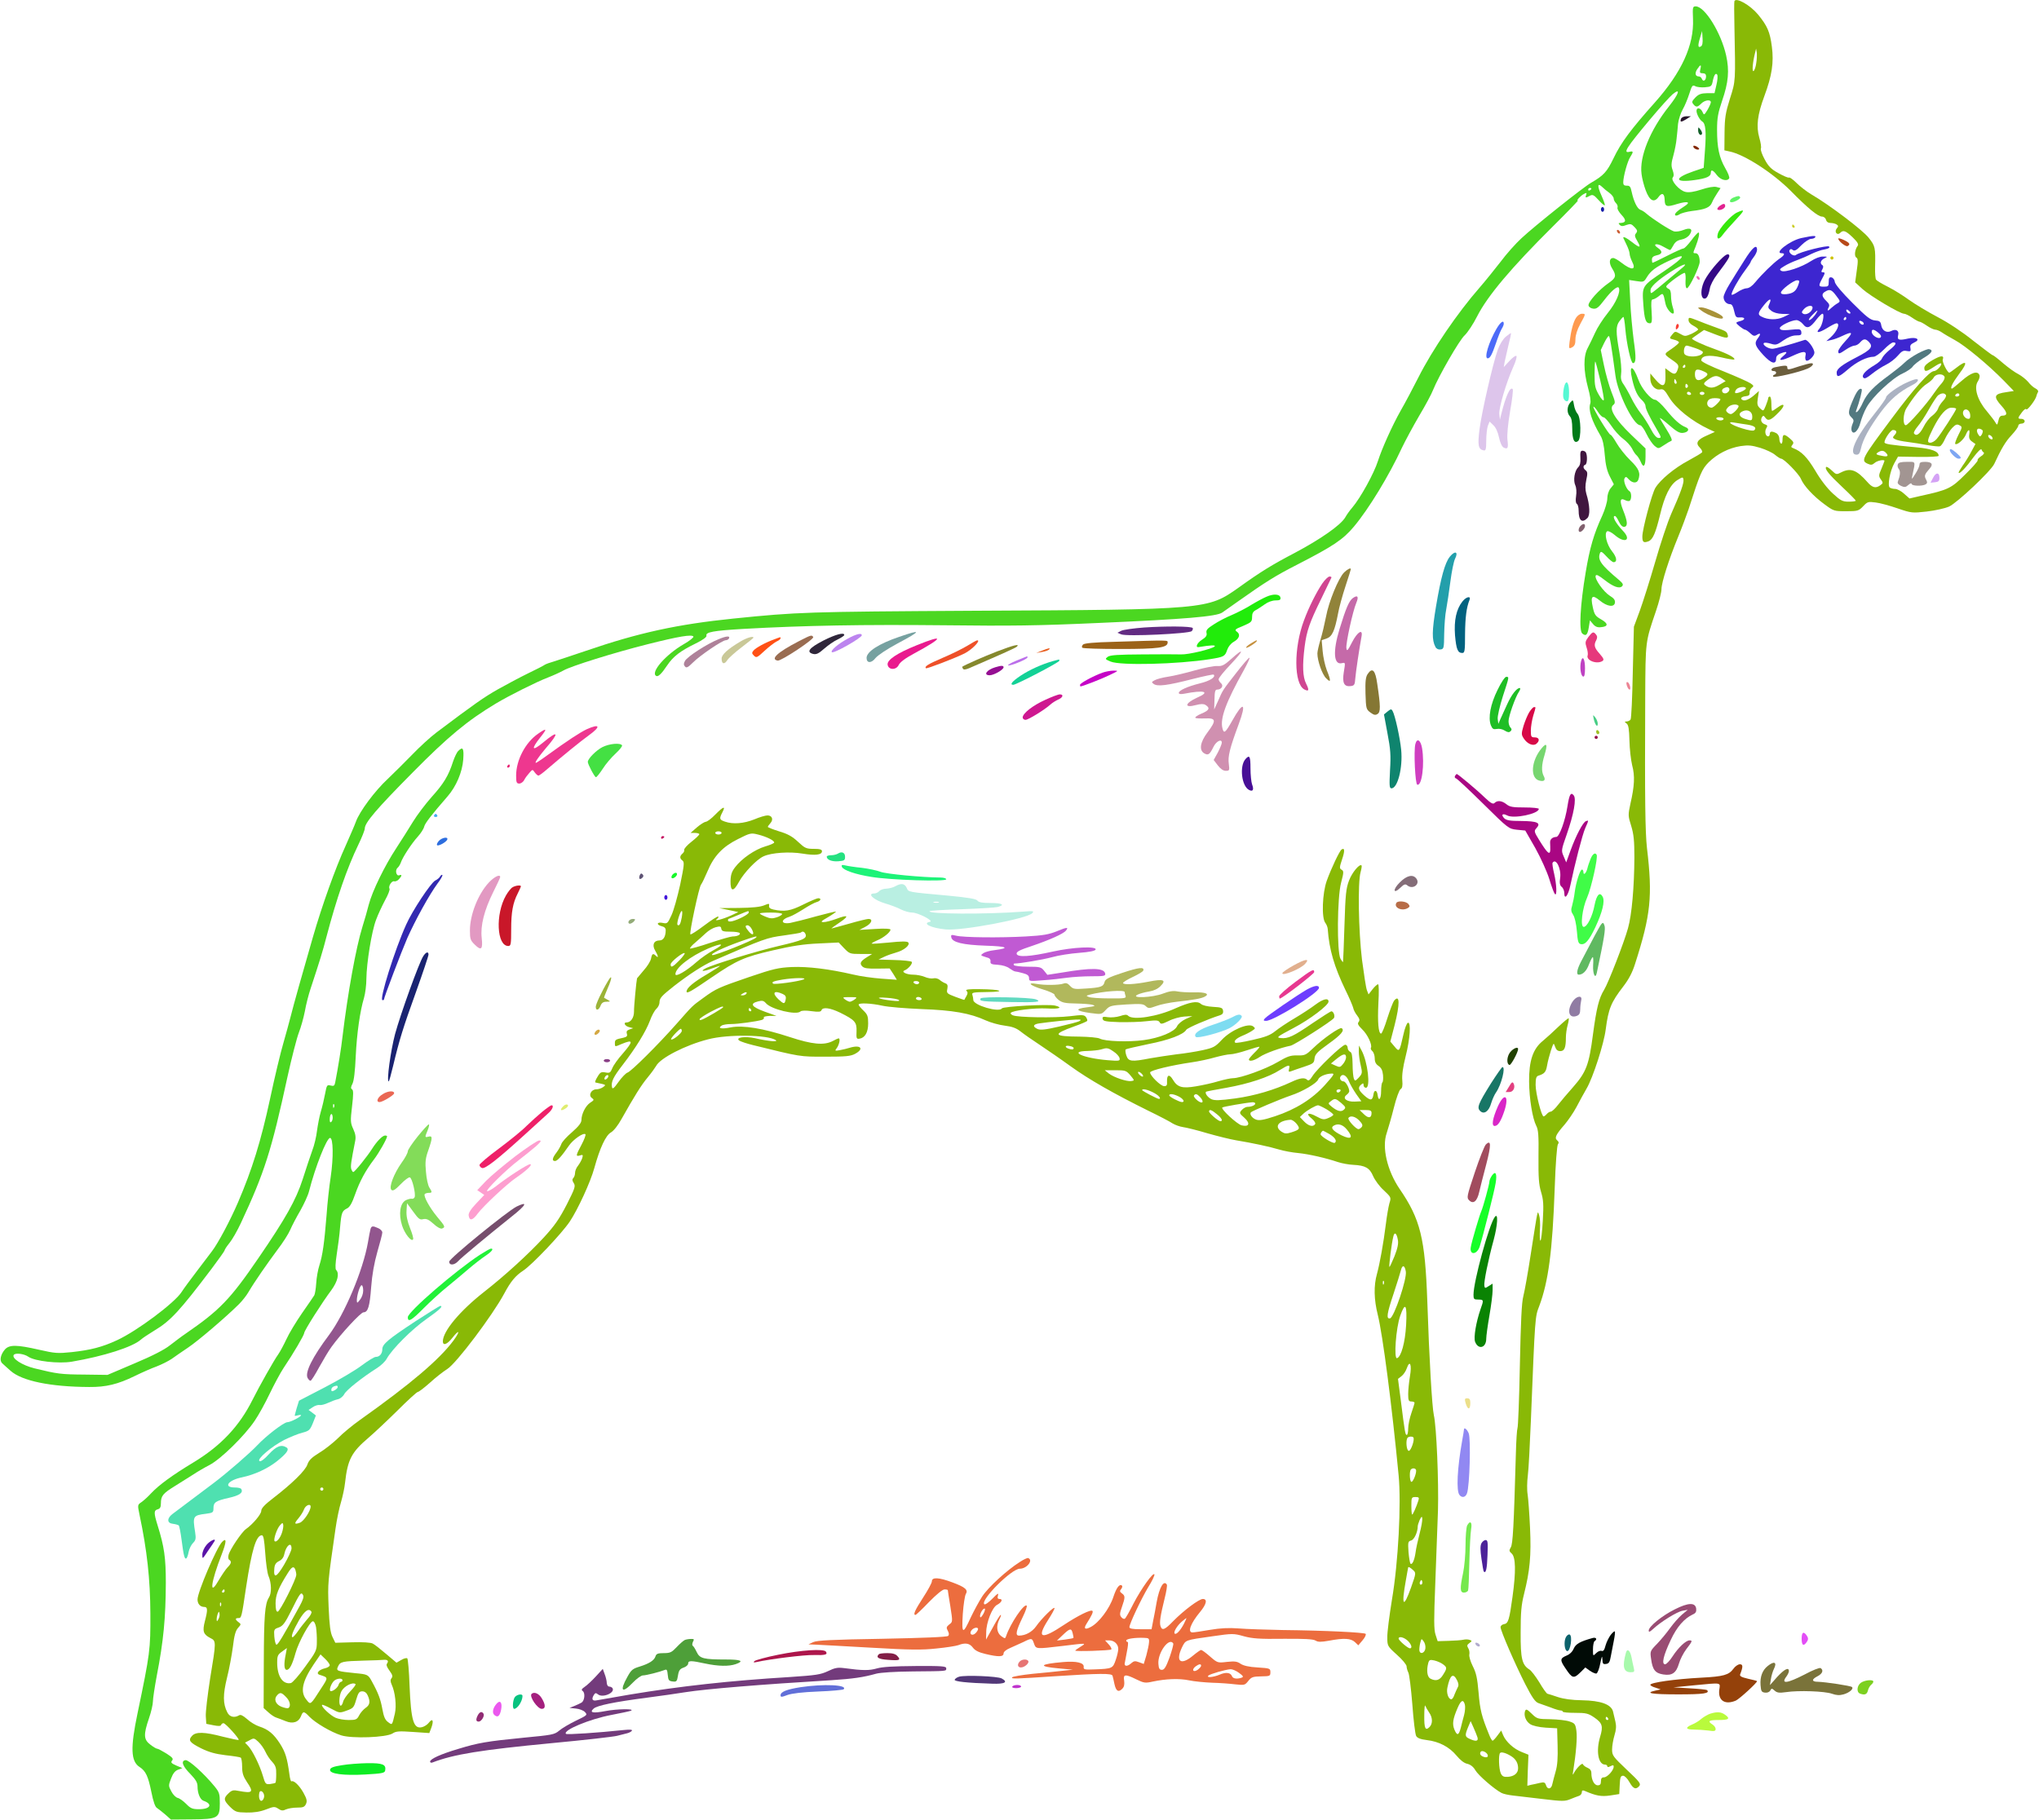 <?xml version="1.0" standalone="no"?>
<svg xmlns:xlink="http://www.w3.org/1999/xlink" id="svg" version="1.0" xmlns="http://www.w3.org/2000/svg" width="1280pt" height="1143pt" viewBox="0 0 1280 1143" preserveAspectRatio="xMidYMid meet">
<g transform="translate(0,1143) scale(0.1,-0.1)" fill="#000000" stroke="none">
<path d="M10888 11423 c-2 -5 -2 -75 0 -158 7 -351 8 -341 -28 -454 -28 -90&#10;-33 -120 -34 -215 l-1 -110 32 -7 c94 -19 271 -134 384 -247 108 -110 172&#10;-162 197 -162 11 0 22 -9 25 -20 3 -13 14 -20 29 -20 12 0 29 -4 37 -9 12 -8&#10;13 -12 1 -26 -17 -21 3 -46 22 -27 19 19 34 14 78 -28 30 -29 39 -44 32 -53&#10;-18 -23 -23 -65 -9 -74 11 -6 12 -22 3 -82 l-10 -74 46 -42 c49 -44 235 -155&#10;261 -155 8 0 31 -11 51 -25 20 -14 41 -25 46 -25 5 0 26 -11 46 -25 20 -14 44&#10;-25 53 -25 9 0 28 -8 41 -17 14 -10 50 -31 81 -48 64 -34 212 -157 308 -255&#10;l63 -65 -45 -7 c-80 -11 -86 -27 -31 -88 36 -40 38 -60 4 -60 -13 0 -21 -10&#10;-25 -32 -7 -28 -8 -29 -18 -12 -5 10 -31 44 -56 74 -58 68 -81 146 -55 185 9&#10;14 14 32 10 40 -11 29 -52 16 -110 -35 -31 -27 -59 -50 -62 -50 -15 0 3 36 46&#10;94 56 73 47 89 -20 36 -21 -16 -40 -30 -43 -30 -12 0 -47 69 -41 83 10 27 -12&#10;26 -64 -4 -35 -20 -52 -36 -52 -49 0 -27 13 -25 60 6 22 15 42 25 45 22 9 -9&#10;-27 -48 -44 -48 -28 0 -127 -111 -268 -301 -188 -252 -192 -261 -148 -281 20&#10;-9 28 -8 43 5 16 15 62 24 62 13 0 -2 -9 -24 -19 -49 -18 -41 -18 -47 -4 -67&#10;15 -21 15 -24 -2 -36 -29 -22 -51 -17 -82 19 -68 77 -106 91 -165 61 -29 -15&#10;-31 -15 -59 12 -16 15 -31 25 -35 22 -11 -12 16 -46 101 -126 47 -44 85 -83&#10;85 -86 0 -3 -20 -6 -44 -6 -39 0 -51 6 -100 51 -34 31 -77 86 -110 143 -51 85&#10;-87 122 -139 142 -14 5 -15 9 -5 21 10 13 8 19 -15 39 -37 32 -47 30 -47 -7 0&#10;-17 -4 -28 -10 -24 -5 3 -10 17 -10 30 0 14 -8 29 -19 35 -27 14 -41 13 -41&#10;-5 0 -8 -5 -15 -10 -15 -17 0 -24 31 -12 51 9 15 8 19 -7 24 -23 7 -32 27 -20&#10;46 7 11 11 11 22 -5 17 -23 36 -14 86 38 40 41 34 60 -9 28 -16 -12 -32 -22&#10;-35 -22 -3 0 -5 20 -5 45 0 25 -4 45 -10 45 -5 0 -10 -5 -10 -10 0 -6 -7 -27&#10;-15 -47 -15 -36 -15 -36 -36 -17 -17 16 -20 26 -14 64 l7 45 -24 -21 c-30 -28&#10;-60 -42 -75 -37 -22 8 -14 22 15 25 20 2 27 8 25 22 -1 11 6 25 14 31 14 10&#10;13 14 -8 28 -13 9 -87 42 -166 74 -85 33 -143 62 -143 70 0 30 47 37 126 19&#10;41 -10 78 -16 81 -13 9 9 -39 35 -117 63 -80 28 -154 63 -148 69 2 2 20 15 39&#10;28 l36 25 72 -28 c70 -27 87 -27 75 3 -6 16 -11 19 -89 47 -27 10 -74 27 -102&#10;39 -52 20 -53 20 -53 1 0 -12 12 -26 30 -35 17 -9 30 -19 30 -24 0 -4 -19 -16&#10;-41 -27 -40 -17 -42 -17 -72 0 -31 17 -32 17 -50 -5 -19 -24 -19 -24 12 -32&#10;17 -4 31 -12 31 -17 0 -5 -21 -23 -47 -41 -52 -36 -53 -29 22 -82 19 -14 24&#10;-24 19 -40 -11 -38 -22 -42 -52 -20 l-28 21 1 -50 c2 -67 -18 -74 -62 -22&#10;l-33 39 0 -32 c0 -41 31 -75 63 -68 18 4 28 -4 55 -50 43 -70 143 -150 252&#10;-201 l35 -16 -51 -23 c-60 -26 -72 -47 -43 -76 11 -11 17 -24 14 -29 -3 -5&#10;-42 -28 -86 -52 -87 -46 -176 -120 -207 -171 -22 -35 -82 -260 -82 -306 0 -36&#10;8 -41 38 -30 28 11 45 51 73 166 28 119 63 189 108 218 34 21 36 21 39 4 4&#10;-22 -18 -83 -77 -216 -22 -50 -67 -185 -100 -300 -33 -114 -77 -253 -97 -308&#10;l-37 -100 -7 -285 c-3 -157 -9 -291 -14 -298 -4 -6 -15 -12 -24 -12 -15 -1&#10;-15 -2 -1 -13 12 -9 16 -34 18 -107 1 -52 9 -122 17 -155 18 -67 15 -129 -11&#10;-242 -15 -70 -15 -76 5 -139 16 -53 20 -93 20 -198 -1 -185 -16 -359 -40 -444&#10;-24 -88 -124 -345 -150 -387 -33 -53 -48 -116 -70 -280 -25 -192 -42 -236&#10;-124 -330 -34 -38 -77 -89 -95 -112 -18 -24 -39 -43 -46 -43 -7 0 -18 -7 -25&#10;-15 -7 -8 -16 -15 -20 -15 -13 0 -50 145 -50 198 0 41 4 54 18 58 38 12 47 23&#10;54 64 4 24 15 66 24 94 17 50 17 50 26 24 7 -20 16 -28 33 -28 26 0 35 22 35&#10;85 0 22 5 57 11 78 6 22 9 41 6 43 -2 2 -30 -21 -62 -51 -32 -31 -77 -72 -100&#10;-91 -62 -50 -87 -125 -86 -255 1 -108 21 -231 45 -278 13 -24 16 -62 14 -193&#10;-1 -131 2 -175 16 -222 15 -50 17 -78 11 -182 -4 -68 -10 -124 -15 -124 -4 0&#10;-5 30 -3 68 3 37 0 78 -5 92 -11 29 -5 58 -53 -248 -17 -112 -38 -229 -46&#10;-260 -11 -42 -16 -156 -22 -438 -4 -209 -11 -386 -15 -392 -3 -6 -8 -77 -10&#10;-159 -13 -462 -19 -569 -32 -589 -11 -19 -11 -24 6 -39 25 -23 27 -112 5 -271&#10;-20 -146 -27 -168 -53 -172 -12 -2 -22 -10 -22 -19 0 -23 92 -234 155 -358 44&#10;-86 63 -112 83 -119 15 -5 49 -17 76 -27 27 -11 55 -19 62 -19 8 0 14 -3 14&#10;-7 0 -5 35 -8 77 -8 69 0 83 -3 121 -29 51 -35 57 -55 37 -121 -27 -90 -12&#10;-175 31 -175 8 0 14 -5 14 -10 0 -7 6 -7 20 0 16 8 20 8 20 -3 0 -23 -40 -67&#10;-61 -67 -14 0 -19 -7 -19 -25 0 -18 -5 -25 -20 -25 -22 0 -40 34 -40 76 0 17&#10;-8 27 -24 34 -13 5 -26 15 -29 22 -4 13 -43 -26 -60 -61 -4 -9 -5 0 -1 19 18&#10;113 26 211 20 252 -6 43 -10 48 -44 59 -20 7 -74 13 -119 14 -80 1 -84 2 -117&#10;34 -30 29 -36 32 -42 18 -10 -27 4 -65 32 -83 15 -10 54 -19 97 -22 l72 -4 3&#10;-109 c2 -75 -1 -124 -12 -161 -8 -29 -18 -65 -21 -80 -6 -33 -31 -37 -40 -7&#10;-6 18 -12 20 -39 14 -17 -4 -42 -10 -55 -12 l-23 -6 3 98 4 97 -42 17 c-50 19&#10;-100 65 -117 106 l-12 29 -24 -32 c-13 -18 -27 -32 -30 -32 -4 0 -14 17 -22&#10;38 -47 115 -57 155 -66 263 -8 93 -15 125 -37 168 -15 30 -24 62 -21 73 2 11&#10;0 29 -7 39 -9 15 -8 21 7 32 17 13 18 14 2 20 -10 4 -28 4 -40 1 -12 -3 -54&#10;-6 -92 -7 l-69 -2 -13 40 c-11 33 -11 92 -2 320 6 154 13 361 17 460 5 181 -9&#10;526 -26 600 -11 49 -29 351 -41 715 -14 395 -43 514 -174 705 -78 115 -112&#10;261 -81 350 9 28 30 99 45 159 15 61 34 112 42 117 11 6 14 21 11 56 -3 32 4&#10;83 21 150 28 110 35 218 14 211 -7 -3 -20 -36 -28 -74 -25 -111 -26 -111 -56&#10;-75 l-26 31 26 100 c35 137 34 201 -3 156 -6 -8 -25 -57 -42 -110 -16 -53 -34&#10;-96 -39 -96 -17 0 -23 72 -17 192 4 70 3 118 -2 118 -5 0 -21 -14 -35 -32&#10;l-25 -32 -10 26 c-6 15 -19 102 -31 192 -22 182 -27 484 -9 549 6 22 9 41 6&#10;43 -12 12 -59 -44 -78 -94 -19 -50 -23 -85 -29 -282 -4 -124 -8 -227 -9 -230&#10;-1 -3 -8 6 -16 20 -23 41 -21 385 4 478 17 65 17 73 3 81 -14 8 -14 14 3 65&#10;18 53 17 75 -3 62 -12 -7 -65 -118 -93 -196 -28 -77 -34 -235 -9 -265 7 -9 14&#10;-26 15 -38 9 -130 41 -237 111 -383 25 -50 46 -101 49 -113 2 -12 13 -33 25&#10;-48 15 -20 17 -29 9 -40 -9 -10 -4 -20 22 -46 34 -32 65 -99 55 -116 -3 -5 1&#10;-14 9 -21 8 -7 15 -27 15 -45 0 -23 7 -37 24 -48 17 -12 25 -27 28 -57 2 -23&#10;0 -44 -4 -46 -4 -3 -8 -27 -8 -55 0 -51 -16 -69 -22 -24 -4 32 -22 34 -26 3&#10;-6 -39 -18 -41 -56 -8 -39 35 -44 51 -21 70 12 10 15 10 15 -4 0 -9 7 -16 15&#10;-16 30 0 11 164 -28 235 l-16 30 -1 -37 c0 -20 5 -59 12 -87 11 -48 10 -52&#10;-12 -77 -22 -23 -25 -23 -31 -7 -4 10 -8 51 -8 91 -1 55 -5 74 -16 78 -8 4&#10;-15 15 -15 25 0 10 -7 19 -15 19 -20 0 -178 -152 -206 -197 -15 -25 -25 -31&#10;-32 -24 -17 17 -46 13 -101 -13 -107 -50 -229 -86 -351 -103 -98 -13 -129 -14&#10;-150 -5 -23 11 -43 38 -34 47 2 2 60 13 129 25 139 25 264 66 334 111 56 35&#10;66 36 58 7 -4 -18 -2 -20 14 -14 10 4 47 17 81 28 57 19 62 23 65 51 3 27 16&#10;41 88 93 80 57 103 85 82 98 -12 7 -115 -64 -177 -124 -47 -45 -53 -48 -101&#10;-47 -44 1 -62 -6 -122 -41 -74 -44 -234 -102 -282 -102 -15 0 -56 -9 -91 -19&#10;-35 -11 -99 -25 -141 -32 -88 -15 -117 -6 -146 43 -21 35 -37 30 -36 -11 2&#10;-25 -2 -31 -18 -31 -21 0 -88 65 -88 86 0 13 133 45 263 64 42 6 108 20 145&#10;31 37 10 80 19 95 19 16 0 62 11 104 25 42 14 77 24 79 22 2 -2 -12 -19 -31&#10;-37 -19 -19 -35 -38 -35 -42 0 -16 34 -8 69 16 33 22 128 57 193 70 26 6 260&#10;155 272 174 8 13 -3 42 -16 42 -5 0 -57 -33 -116 -73 -122 -84 -156 -100 -202&#10;-95 -30 3 -24 8 80 63 103 54 220 143 220 166 0 25 -34 17 -82 -19 -29 -22&#10;-89 -61 -133 -87 -44 -26 -98 -62 -120 -80 -31 -25 -62 -37 -143 -55 -56 -13&#10;-105 -21 -108 -17 -11 10 7 27 44 43 20 8 48 22 61 31 23 15 23 16 7 29 -31&#10;22 -140 -25 -196 -85 -41 -44 -52 -50 -120 -65 -41 -9 -115 -21 -164 -26 -49&#10;-6 -123 -18 -165 -25 -118 -23 -137 -21 -150 17 -6 17 -8 35 -4 39 5 3 68 18&#10;141 33 129 25 222 60 239 90 7 12 138 68 211 91 16 5 22 13 20 28 -3 19 -10&#10;22 -63 25 -36 2 -66 9 -77 19 -22 20 -70 11 -158 -28 -113 -52 -268 -77 -298&#10;-47 -9 9 -21 8 -51 -2 -22 -7 -56 -10 -76 -7 -30 5 -36 3 -33 -11 3 -14 19&#10;-17 104 -20 56 -1 134 1 173 6 61 7 73 6 81 -7 7 -13 14 -12 56 8 26 14 71 26&#10;98 28 l51 3 -43 -19 c-23 -11 -47 -31 -53 -45 -16 -35 -110 -74 -210 -87 -94&#10;-13 -244 -8 -276 10 -12 6 -68 11 -125 12 -166 1 -174 14 -35 64 43 15 80 31&#10;82 35 2 4 -1 14 -8 24 -11 14 -22 15 -102 5 -93 -11 -326 -8 -357 6 -10 4 -16&#10;11 -13 15 10 15 148 32 227 28 77 -5 104 5 51 18 -40 10 -326 -5 -334 -18 -17&#10;-27 -179 20 -179 53 0 9 -3 24 -6 33 -5 14 7 16 92 17 127 1 87 17 -45 18 -71&#10;1 -92 -2 -84 -10 9 -9 9 -17 0 -33 -7 -11 -12 -22 -13 -24 -1 -1 -26 7 -57 19&#10;-53 20 -56 23 -50 50 4 22 1 30 -13 35 -11 4 -27 14 -36 22 -10 8 -27 12 -38&#10;9 -12 -3 -37 1 -55 9 -19 8 -51 14 -72 14 -43 0 -78 18 -54 27 24 10 53 45 44&#10;54 -4 4 -53 10 -108 11 l-100 3 35 17 c19 9 53 21 75 27 49 13 92 48 76 64 -7&#10;7 -44 7 -118 -1 -59 -6 -109 -9 -111 -7 -2 2 13 11 34 20 41 17 84 52 84 68 0&#10;6 -37 8 -97 4 l-98 -6 38 20 c38 20 50 49 19 49 -9 0 -64 -13 -122 -30 -58&#10;-16 -107 -30 -110 -30 -3 0 20 17 50 37 64 43 55 52 -21 23 -30 -11 -65 -20&#10;-79 -20 -21 0 -16 6 28 31 29 17 51 33 50 35 -2 2 -59 -12 -126 -30 -67 -19&#10;-140 -37 -161 -41 -61 -10 -63 21 -2 40 13 4 51 25 84 46 34 22 71 42 84 45&#10;25 7 32 24 9 24 -7 0 -50 -18 -94 -40 -80 -40 -117 -46 -187 -31 -21 5 -29 12&#10;-27 23 2 16 0 16 -32 3 -24 -10 -75 -15 -158 -16 l-123 -1 60 -12 60 -13 -45&#10;-21 c-52 -24 -114 -40 -90 -23 8 5 12 13 9 16 -4 3 -43 -22 -88 -56 -45 -34&#10;-84 -59 -87 -56 -8 7 54 298 67 313 6 7 23 43 39 80 41 99 96 157 192 205 77&#10;39 83 40 126 29 53 -13 102 -37 102 -50 0 -5 -26 -16 -57 -25 -64 -19 -147&#10;-76 -188 -130 -21 -27 -28 -47 -29 -87 -1 -68 18 -70 53 -5 32 58 110 140 154&#10;160 49 23 163 31 246 17 79 -13 121 -8 121 15 0 11 -13 15 -51 15 -48 0 -56 4&#10;-99 44 -36 34 -65 50 -119 66 -39 12 -71 25 -71 28 0 3 7 13 16 23 21 23 11&#10;49 -18 49 -13 0 -50 -11 -83 -25 -65 -26 -133 -32 -184 -14 -35 12 -37 18 -16&#10;59 22 42 6 37 -45 -15 -24 -25 -51 -45 -60 -45 -8 -1 -33 -16 -55 -35 l-40&#10;-35 28 0 c15 0 27 -4 27 -8 0 -5 -22 -26 -50 -48 -27 -21 -47 -44 -45 -51 2&#10;-6 -3 -17 -11 -23 -18 -16 -18 -30 1 -44 12 -10 10 -29 -15 -150 -17 -77 -41&#10;-164 -55 -193 -24 -52 -26 -54 -55 -48 -37 8 -42 -12 -5 -21 17 -4 25 -13 24&#10;-28 -1 -38 -15 -61 -39 -61 -36 0 -48 -29 -27 -64 20 -34 22 -50 5 -33 -18 18&#10;-25 15 -31 -17 -3 -16 -24 -50 -47 -75 -22 -26 -40 -48 -41 -49 -4 -14 -20&#10;-181 -19 -209 0 -38 -20 -68 -47 -68 -23 0 -9 -24 18 -30 l24 -6 -23 -8 c-17&#10;-6 -21 -13 -17 -26 5 -15 0 -21 -22 -26 -49 -10 -53 -13 -53 -34 0 -24 -1 -24&#10;43 -5 73 30 74 18 6 -61 -29 -32 -58 -73 -65 -91 -12 -29 -17 -32 -43 -27 -26&#10;5 -33 2 -50 -27 -12 -19 -18 -35 -13 -36 71 -15 68 -14 48 -29 -11 -8 -30 -14&#10;-43 -14 -31 0 -51 -37 -28 -54 16 -11 15 -14 -10 -30 -29 -19 -55 -71 -55&#10;-109 0 -17 -18 -40 -59 -76 -33 -28 -63 -61 -67 -74 -4 -12 -17 -36 -30 -53&#10;-27 -35 -31 -54 -10 -54 15 0 41 29 88 97 26 38 91 83 103 71 4 -3 -7 -33 -24&#10;-65 -37 -69 -38 -76 -10 -68 18 6 20 4 14 -17 -4 -12 -16 -34 -26 -47 -11 -13&#10;-19 -33 -19 -45 0 -12 -5 -27 -11 -33 -8 -8 -7 -17 3 -32 12 -19 7 -33 -44&#10;-134 -46 -89 -75 -132 -145 -208 -98 -106 -244 -239 -373 -340 -153 -120 -259&#10;-247 -260 -311 0 -30 27 -20 60 22 45 57 50 42 7 -17 -89 -120 -269 -273 -586&#10;-498 -47 -33 -110 -85 -140 -116 -31 -30 -84 -72 -118 -92 -47 -29 -64 -46&#10;-73 -72 -12 -38 -96 -120 -214 -211 -55 -42 -76 -65 -76 -81 0 -21 -53 -84&#10;-96 -114 -26 -18 -101 -129 -109 -162 -4 -14 -2 -28 4 -31 16 -10 13 -24 -10&#10;-47 -12 -12 -38 -51 -60 -88 -57 -98 -45 -5 22 167 31 80 33 110 4 81 -35 -35&#10;-155 -316 -155 -362 0 -28 17 -47 42 -47 22 0 23 -18 4 -90 -16 -63 -10 -82&#10;34 -105 38 -19 38 -19 -1 -255 -16 -104 -29 -211 -27 -237 l3 -47 45 -9 c30&#10;-6 45 -6 48 2 2 6 9 11 15 11 13 0 102 -99 95 -105 -2 -2 -46 7 -98 20 -118&#10;31 -171 32 -195 5 -25 -28 -15 -41 58 -78 49 -24 88 -35 153 -43 48 -5 91 -12&#10;95 -15 5 -3 9 -29 9 -57 0 -41 7 -61 30 -96 44 -65 37 -73 -53 -56 -32 7 -42&#10;4 -62 -15 -33 -31 -32 -44 9 -85 33 -32 40 -35 103 -36 47 -1 85 5 122 19 49&#10;19 55 20 78 5 19 -13 29 -14 49 -4 14 6 45 11 70 11 37 0 46 4 55 23 8 18 5&#10;32 -16 70 -26 47 -62 80 -75 72 -4 -3 -10 17 -13 43 -14 103 -25 139 -59 193&#10;-40 62 -73 90 -132 109 -21 7 -55 27 -75 46 -27 23 -41 30 -51 23 -29 -17 -59&#10;-10 -73 19 -28 54 -28 111 -2 217 14 55 30 143 37 195 8 70 17 101 32 118 20&#10;22 20 24 4 36 -22 16 -23 26 -3 26 21 0 21 -1 50 195 36 236 63 325 99 325 10&#10;0 15 -28 21 -111 4 -61 13 -126 20 -143 20 -47 21 -110 3 -137 -25 -40 -31&#10;-111 -32 -409 l-1 -285 30 -27 c16 -15 39 -30 50 -33 11 -4 37 -13 58 -22 45&#10;-19 82 -7 97 32 12 32 19 31 53 -5 37 -38 133 -95 198 -116 67 -22 285 -14&#10;324 12 21 14 41 15 128 9 l102 -7 14 37 c15 43 6 58 -17 28 -9 -12 -29 -25&#10;-43 -28 -53 -13 -69 42 -78 262 -3 89 -10 165 -14 170 -5 4 -22 0 -38 -10&#10;l-30 -17 -64 54 c-35 30 -73 60 -85 66 -13 7 -62 10 -128 8 l-107 -3 -18 37&#10;c-13 27 -19 72 -24 186 -6 153 -6 153 43 492 8 58 24 134 35 169 10 35 22 89&#10;25 120 16 146 41 193 147 283 34 29 116 106 181 170 65 65 123 118 129 118 6&#10;0 40 26 76 58 36 33 85 71 109 86 57 36 282 334 357 473 41 77 71 113 120 145&#10;56 37 241 232 292 308 50 75 130 248 154 336 35 127 72 206 105 224 17 10 44&#10;44 67 86 80 142 122 210 163 259 23 28 46 60 53 72 25 49 184 131 326 167 124&#10;33 375 29 425 -5 18 -13 -48 -7 -130 12 -65 14 -126 5 -99 -15 9 -6 48 -19 85&#10;-28 305 -75 292 -73 454 -73 130 0 160 3 188 18 59 32 35 59 -34 38 -16 -5&#10;-44 -12 -62 -15 -32 -6 -33 -5 -17 16 14 22 21 58 10 58 -4 0 -20 -7 -38 -17&#10;-55 -28 -128 -21 -268 25 -168 55 -294 76 -372 61 -58 -12 -84 -6 -57 11 8 6&#10;35 10 60 10 44 0 158 16 193 26 9 3 15 10 12 15 -4 5 13 9 37 10 l43 0 -75 27&#10;c-82 30 -96 50 -42 64 27 7 36 5 50 -11 33 -39 192 -77 217 -52 6 6 34 7 68 2&#10;46 -6 60 -5 64 6 8 21 54 15 118 -16 92 -46 104 -59 102 -117 -2 -44 0 -49 18&#10;-46 35 5 55 40 55 96 0 45 -4 56 -30 81 -17 16 -30 32 -30 37 0 12 78 9 150&#10;-7 36 -8 146 -17 245 -21 196 -7 305 -26 403 -71 31 -14 85 -29 119 -33 47 -6&#10;72 -15 99 -36 20 -16 74 -54 120 -84 45 -30 134 -91 196 -136 117 -84 268&#10;-170 486 -278 70 -34 139 -70 153 -80 15 -9 44 -20 65 -23 22 -3 91 -20 154&#10;-39 63 -18 144 -38 180 -44 103 -17 210 -40 270 -58 30 -9 84 -19 120 -22 68&#10;-7 173 -31 250 -57 25 -8 68 -16 95 -17 76 -4 103 -19 125 -71 11 -25 40 -65&#10;67 -89 46 -44 47 -44 35 -82 -6 -22 -16 -79 -22 -129 -15 -120 -38 -248 -56&#10;-314 -21 -74 -19 -161 5 -256 31 -124 89 -571 131 -1009 17 -178 -2 -546 -42&#10;-781 -16 -99 -30 -205 -29 -235 0 -54 0 -56 60 -110 34 -30 61 -63 61 -73 0&#10;-10 5 -27 11 -39 6 -11 17 -100 25 -199 7 -99 18 -188 24 -199 7 -13 26 -21&#10;67 -26 77 -9 141 -43 186 -97 24 -29 48 -48 68 -52 20 -5 38 -18 51 -41 19&#10;-32 118 -118 164 -142 11 -6 43 -13 70 -16 27 -3 111 -13 187 -22 125 -15 141&#10;-15 175 -1 20 8 45 18 55 21 9 3 17 13 17 22 0 12 5 14 18 9 71 -31 104 -37&#10;159 -29 l58 9 3 58 c2 47 6 57 21 57 10 0 27 -17 40 -40 24 -43 41 -49 62 -24&#10;11 14 1 27 -79 102 -86 82 -92 89 -92 127 0 22 7 62 15 89 11 35 12 59 6 85&#10;-5 20 -12 49 -15 64 -11 45 -77 69 -195 71 -64 1 -114 8 -151 20 -30 10 -60&#10;20 -66 21 -6 2 -29 34 -51 72 -23 37 -51 74 -62 80 -46 29 -56 67 -55 233 0&#10;124 4 172 21 240 37 147 46 242 38 415 -4 88 -11 183 -15 210 -5 28 -4 82 1&#10;120 5 39 13 192 19 340 27 669 26 655 53 725 57 152 83 344 97 744 5 150 14&#10;263 20 271 7 9 6 16 -5 25 -18 15 -8 36 48 100 21 25 55 74 74 110 19 36 47&#10;88 63 115 40 68 109 282 120 371 17 130 33 170 111 271 33 43 56 86 73 140 99&#10;308 111 426 75 728 -11 99 -14 299 -11 943 2 362 0 347 68 547 19 56 34 116&#10;34 135 0 42 47 189 105 330 24 58 53 137 66 175 72 224 83 249 125 292 54 53&#10;126 90 201 102 48 7 69 5 123 -11 36 -11 78 -31 93 -44 16 -13 33 -24 38 -24&#10;18 0 110 -94 124 -126 18 -44 78 -109 149 -161 57 -42 60 -43 135 -43 73 0 79&#10;2 107 31 27 29 32 30 78 24 27 -3 89 -20 138 -37 88 -30 92 -30 183 -20 52 6&#10;115 20 140 31 51 23 263 223 284 268 44 95 71 141 109 181 23 25 42 51 42 59&#10;0 7 9 13 20 13 11 0 20 7 20 15 0 8 -9 15 -20 15 -25 0 -25 4 2 40 13 18 25&#10;26 28 20 6 -10 60 61 64 84 1 6 5 16 9 23 5 7 -1 17 -15 24 -13 6 -34 25 -46&#10;41 -13 15 -40 37 -60 48 -21 10 -64 41 -97 69 -32 28 -62 51 -66 51 -4 0 -58&#10;41 -121 90 -68 55 -157 114 -224 149 -61 32 -142 81 -180 108 -38 28 -98 65&#10;-134 83 -36 18 -69 38 -73 44 -4 6 -7 40 -6 76 3 128 1 135 -41 188 -39 49&#10;-245 205 -360 272 -30 18 -71 50 -92 71 -22 22 -43 37 -47 34 -5 -3 -35 10&#10;-67 28 -46 25 -63 43 -86 86 -16 29 -27 60 -24 68 4 8 -1 39 -10 69 -20 71&#10;-12 143 32 261 48 129 60 212 47 310 -12 93 -28 130 -87 202 -49 59 -137 109&#10;-148 84z m137 -389 c-3 -24 -11 -47 -17 -50 -11 -7 -5 58 10 116 l6 25 4 -24&#10;c2 -13 1 -44 -3 -67z m-382 -1790 c26 -9 47 -20 47 -25 0 -32 -112 -38 -118&#10;-6 -4 22 4 47 16 47 5 0 29 -7 55 -16z m-63 -114 c0 -5 -5 -10 -11 -10 -5 0&#10;-7 5 -4 10 3 6 8 10 11 10 2 0 4 -4 4 -10z m115 -32 c32 -14 31 -21 -1 -43&#10;-34 -22 -54 -13 -54 25 0 33 13 37 55 18z m1512 -34 c3 -9 -5 -26 -19 -42 -14&#10;-15 -35 -43 -48 -62 -44 -66 -162 -200 -176 -200 -20 0 -18 73 4 107 46 74 96&#10;134 128 153 19 12 39 30 44 41 13 23 58 25 67 3z m-1398 -10 l24 -17 -39 -23&#10;c-38 -23 -64 -24 -92 -1 -9 7 -5 15 20 33 40 28 56 29 87 8z m-285 -19 c3 -8&#10;1 -15 -4 -15 -6 0 -10 7 -10 15 0 8 2 15 4 15 2 0 6 -7 10 -15z m71 -24 c3 -5&#10;1 -12 -5 -16 -5 -3 -10 1 -10 9 0 18 6 21 15 7z m258 -17 c11 -11 -5 -34 -24&#10;-34 -21 0 -26 25 -6 33 17 8 23 8 30 1z m107 -3 c0 -11 -59 -36 -67 -28 -3 4&#10;0 13 7 22 13 16 60 21 60 6z m-345 -31 c3 -5 -1 -10 -9 -10 -9 0 -16 5 -16 10&#10;0 6 4 10 9 10 6 0 13 -4 16 -10z m85 0 c0 -5 -7 -10 -15 -10 -8 0 -15 5 -15&#10;10 0 6 7 10 15 10 8 0 15 -4 15 -10z m1516 -11 c3 -6 -5 -23 -19 -37 -14 -15&#10;-28 -37 -31 -49 -4 -12 -21 -32 -37 -44 -16 -11 -41 -43 -54 -70 -24 -46 -46&#10;-61 -60 -40 -3 6 8 25 23 43 16 18 48 67 71 108 23 41 49 81 58 88 21 15 40&#10;16 49 1z m84 1 c0 -5 -7 -10 -16 -10 -8 0 -12 5 -9 10 3 6 10 10 16 10 5 0 9&#10;-4 9 -10z m-1500 -27 c0 -11 -43 -53 -55 -53 -22 0 -35 22 -24 42 7 12 21 18&#10;44 18 19 0 35 -3 35 -7z m113 -40 c9 -8 -32 -53 -48 -53 -6 0 -16 5 -23 12 -9&#10;9 -8 16 5 30 16 18 53 24 66 11z m1367 -20 c0 -10 -100 -165 -123 -190 -11&#10;-13 -29 -23 -39 -23 -23 0 -19 18 17 90 44 87 82 130 115 130 17 0 30 -3 30&#10;-7z m-1280 -48 c0 -28 -4 -29 -49 -14 -36 13 -41 36 -8 48 30 12 57 -4 57 -34z&#10;m1368 12 c2 -18 -1 -27 -11 -27 -21 0 -40 27 -33 46 10 25 41 12 44 -19z&#10;m-1548 -27 c0 -5 -9 -10 -19 -10 -11 0 -23 5 -26 10 -4 6 5 10 19 10 14 0 26&#10;-4 26 -10z m148 -36 c45 -7 61 -19 45 -35 -6 -6 -35 -2 -76 11 -72 22 -104 47&#10;-46 36 19 -3 53 -9 77 -12z m1326 -65 c-14 -28 -23 -53 -20 -56 10 -11 53 26&#10;66 56 16 39 28 40 22 2 -3 -21 2 -33 18 -44 l21 -15 -26 -48 c-14 -27 -39 -67&#10;-55 -89 -15 -22 -27 -42 -24 -44 7 -7 45 32 92 97 26 35 48 57 51 50 2 -7 8&#10;-16 14 -19 5 -4 -2 -15 -17 -24 -14 -9 -24 -21 -21 -25 3 -4 -32 -44 -78 -89&#10;-88 -88 -107 -97 -281 -135 l-69 -16 -34 30 c-18 17 -44 30 -56 30 -12 0 -27&#10;4 -33 8 -17 10 0 104 28 154 l23 41 128 -2 c70 -1 127 2 127 7 0 28 -43 44&#10;-137 53 -173 16 -203 21 -203 32 0 21 39 77 53 77 23 0 28 -13 11 -31 -14 -16&#10;-14 -18 3 -27 10 -6 45 -13 78 -17 33 -4 89 -13 125 -20 36 -6 71 -10 78 -7 8&#10;2 22 23 32 46 10 22 30 53 45 69 21 22 30 25 45 17 20 -10 19 -12 -6 -61z&#10;m153 26 c1 -5 -2 -17 -7 -25 -9 -13 -11 -13 -20 0 -15 23 -12 42 7 38 9 -2 18&#10;-7 20 -13z m61 -44 c3 -8 -1 -12 -9 -9 -7 2 -15 10 -17 17 -3 8 1 12 9 9 7 -2&#10;15 -10 17 -17z m-670 -93 c20 -20 13 -28 -20 -21 -41 7 -46 12 -28 23 20 13&#10;34 12 48 -2z m-7308 -2388 c0 -5 -9 -10 -20 -10 -11 0 -20 5 -20 10 0 6 9 10&#10;20 10 11 0 20 -4 20 -10z m-250 -530 c-8 -43 -16 -57 -27 -47 -7 8 17 87 27&#10;87 4 0 4 -18 0 -40z m420 30 c0 -11 -63 -44 -102 -54 -17 -4 -28 -2 -28 4 0 5&#10;1 10 3 10 1 0 29 11 62 25 70 29 65 28 65 15z m210 -9 c0 -5 -15 -15 -34 -21&#10;-27 -9 -42 -8 -70 4 -20 8 -36 17 -36 20 0 4 32 6 70 6 39 0 70 -4 70 -9z&#10;m-325 -111 c30 0 56 -4 59 -9 7 -10 -17 -21 -45 -21 -11 0 -74 -18 -140 -40&#10;-67 -23 -124 -38 -127 -36 -3 3 12 21 33 38 21 18 51 45 67 60 16 15 44 32 61&#10;36 27 7 33 6 35 -10 3 -15 13 -18 57 -18z m135 15 c18 -34 5 -43 -19 -14 -24&#10;28 -26 39 -8 39 8 0 20 -11 27 -25z m337 -31 c10 -27 -16 -38 -169 -74 -134&#10;-31 -416 -117 -460 -141 -37 -20 -11 -20 41 0 28 10 51 18 51 16 0 -2 -36 -25&#10;-81 -52 -87 -51 -129 -87 -129 -109 0 -16 29 1 162 92 153 104 199 125 377&#10;166 124 29 197 40 291 44 l125 6 34 -36 c34 -35 37 -36 105 -36 l71 0 -31 -19&#10;c-42 -26 -50 -40 -31 -59 12 -12 35 -15 94 -14 l78 1 23 -35 22 -36 -97 7&#10;c-54 4 -134 15 -178 26 -151 35 -284 51 -384 47 -84 -4 -116 -11 -266 -62&#10;-195 -67 -209 -73 -290 -132 -74 -54 -62 -43 -170 -165 -114 -129 -283 -297&#10;-306 -304 -10 -3 -35 -29 -56 -58 -28 -40 -38 -48 -41 -34 -7 34 7 63 68 142&#10;81 105 144 207 170 276 11 31 29 64 40 74 11 10 20 28 20 40 0 28 12 41 93&#10;105 94 73 182 130 242 156 322 140 339 146 444 160 57 8 107 16 109 19 10 10&#10;23 5 29 -11z m-312 -22 c-21 -19 -257 -113 -273 -109 -20 5 67 47 183 88 85&#10;30 105 35 90 21z m-262 -76 c-34 -18 -84 -53 -111 -77 -63 -56 -132 -96 -132&#10;-76 0 40 92 112 205 161 87 37 111 32 38 -8z m-218 -66 c-42 -43 -55 -49 -55&#10;-25 0 16 80 79 88 70 3 -3 -12 -23 -33 -45z m779 -120 c-32 -13 -184 -34 -191&#10;-26 -11 10 1 15 58 25 73 12 162 13 133 1z m726 -20 c0 -5 -6 -10 -14 -10 -8&#10;0 -18 5 -21 10 -3 6 3 10 14 10 12 0 21 -4 21 -10z m-1085 -70 c-3 -5 -14 -10&#10;-23 -10 -15 0 -15 2 -2 10 20 13 33 13 25 0z m228 -1 c18 -8 23 -17 19 -35 -6&#10;-30 -11 -30 -45 1 -43 41 -29 59 26 34z m453 -34 c-11 -8 -25 -15 -31 -15 -6&#10;0 -20 7 -31 15 -17 13 -15 14 31 14 46 0 48 -1 31 -14z m278 -5 c6 -6 -9 -7&#10;-45 -3 -88 10 -113 24 -35 18 38 -2 74 -9 80 -15z m141 10 c3 -5 -3 -10 -14&#10;-10 -12 0 -21 5 -21 10 0 6 6 10 14 10 8 0 18 -4 21 -10z m-1245 -54 c0 -5&#10;-106 -68 -133 -78 -12 -5 -17 -4 -15 3 2 6 33 26 68 45 62 32 80 39 80 30z&#10;m175 -16 c3 -5 1 -10 -4 -10 -6 0 -11 5 -11 10 0 6 2 10 4 10 3 0 8 -4 11 -10z&#10;m2062 -71 c-9 -6 -68 -21 -129 -35 -86 -20 -117 -23 -135 -15 -32 15 -29 29&#10;10 35 63 9 193 23 232 24 32 1 36 -1 22 -9z m-2497 -62 c0 -15 -59 -62 -67&#10;-53 -6 5 51 66 61 66 3 0 6 -6 6 -13z m2460 -108 c0 -10 -12 -11 -34 -3 -25&#10;10 -19 22 9 16 14 -2 25 -8 25 -13z m251 -22 c19 -12 35 -31 37 -41 4 -18 -1&#10;-19 -74 -13 -156 13 -250 56 -127 58 32 1 69 5 83 9 39 12 45 12 81 -13z&#10;m1459 -36 c0 -10 -8 -29 -19 -42 -17 -21 -21 -22 -47 -10 l-29 13 35 29 c41&#10;33 60 37 60 10z m-1354 -113 c27 -33 27 -33 5 -36 -28 -4 -109 23 -141 48&#10;l-25 20 67 0 c63 0 68 -2 94 -32z m74 7 c7 -8 8 -15 2 -15 -5 0 -15 7 -22 15&#10;-7 8 -8 15 -2 15 5 0 15 -7 22 -15z m1148 -67 c-79 -88 -184 -154 -314 -197&#10;-73 -24 -99 -28 -119 -21 -25 9 -43 35 -32 46 9 9 184 83 249 105 76 25 165&#10;78 173 101 6 18 46 36 84 37 21 1 16 -7 -41 -71z m-4500 50 c-2 -6 -10 -14&#10;-16 -16 -7 -2 -10 2 -6 12 7 18 28 22 22 4z m4649 -25 c8 -21 30 -58 47 -83&#10;l32 -45 -42 -2 c-51 -2 -79 21 -51 42 9 7 17 17 17 23 0 22 -23 62 -36 62 -16&#10;0 -27 17 -19 30 13 21 37 8 52 -27z m-1227 -73 c34 -17 53 -40 35 -40 -10 0&#10;-105 50 -105 55 0 11 33 4 70 -15z m1175 10 c-3 -5 -10 -10 -16 -10 -5 0 -9 5&#10;-9 10 0 6 7 10 16 10 8 0 12 -4 9 -10z m-1015 -35 c29 -15 40 -35 20 -35 -16&#10;0 -80 33 -80 42 0 13 28 9 60 -7z m134 -4 c28 -31 15 -46 -17 -21 -15 12 -25&#10;26 -22 31 9 14 20 11 39 -10z m886 -37 c27 -24 30 -29 17 -41 -17 -17 -41 -11&#10;-77 18 -24 20 -24 21 -5 35 25 19 29 18 65 -12z m-540 -3 c0 -11 -25 -21 -49&#10;-21 -10 0 -26 -9 -35 -19 -17 -19 -17 -21 16 -50 39 -35 29 -59 -18 -47 -29 8&#10;-131 102 -121 112 5 5 149 30 190 33 9 0 17 -3 17 -8z m447 -36 c23 -14 43&#10;-30 43 -34 0 -5 -14 -14 -31 -21 -28 -12 -36 -11 -75 10 -51 28 -71 19 -29&#10;-14 16 -13 25 -28 21 -34 -12 -20 -41 -13 -69 16 l-27 28 22 21 c24 22 77 52&#10;92 53 5 0 29 -11 53 -25z m-688 -31 c31 -25 40 -44 22 -44 -13 0 -71 50 -71&#10;61 0 16 17 10 49 -17z m971 7 c0 -32 -20 -35 -48 -7 l-27 26 38 0 c30 0 37 -4&#10;37 -19z m-76 -48 c19 -20 22 -30 14 -40 -6 -7 -15 -13 -20 -13 -16 0 -70 59&#10;-63 70 11 18 44 10 69 -17z m-394 -20 c23 -30 20 -36 -33 -53 -32 -10 -42 -9&#10;-62 4 -48 32 -20 70 57 75 9 0 26 -11 38 -26z m314 -34 c44 -52 30 -68 -32&#10;-38 -53 27 -71 47 -51 60 27 17 57 9 83 -22z m-110 -29 c37 -22 51 -45 35 -56&#10;-11 -6 -89 41 -89 54 0 8 10 22 16 22 2 0 18 -9 38 -20z m431 -664 c5 -23 -1&#10;-53 -21 -104 -16 -39 -30 -69 -32 -67 -4 4 14 150 25 192 7 30 21 20 28 -21z&#10;m50 -199 c9 -45 -74 -290 -99 -295 -25 -5 -20 29 23 157 21 64 41 128 45 144&#10;9 37 24 34 31 -6z m-138 -79 c-3 -8 -6 -5 -6 6 -1 11 2 17 5 13 3 -3 4 -12 1&#10;-19z m140 -258 c-6 -109 -31 -200 -57 -208 -21 -7 -7 190 20 266 32 91 44 71&#10;37 -58z m24 -322 c-6 -36 -11 -86 -11 -111 0 -40 3 -47 20 -47 11 0 20 -4 20&#10;-8 0 -4 -9 -33 -20 -65 -11 -31 -20 -75 -20 -97 0 -22 -4 -40 -9 -40 -9 0 -12&#10;14 -37 214 l-18 138 22 17 c12 9 27 31 33 49 20 57 33 23 20 -50z m21 -383&#10;c11 -11 -14 -85 -28 -85 -15 0 -21 70 -7 83 8 8 28 9 35 2z m18 -209 c0 -26&#10;-22 -76 -31 -70 -10 6 -12 67 -2 77 11 12 33 8 33 -7z m-6860 -116 c0 -5 -4&#10;-10 -10 -10 -5 0 -10 5 -10 10 0 6 5 10 10 10 6 0 10 -4 10 -10z m6874 -72&#10;c-12 -38 -34 -88 -39 -88 -3 0 -5 25 -5 55 0 52 1 55 26 55 21 0 24 -3 18 -22z&#10;m-6954 -38 c0 -27 -43 -92 -67 -101 -36 -13 -38 -6 -9 28 14 17 30 42 35 57&#10;10 25 41 37 41 16z m6962 -168 c-11 -42 -23 -97 -26 -122 -7 -48 -21 -78 -32&#10;-68 -3 4 -9 37 -12 73 -4 61 -3 67 16 72 20 5 42 53 42 90 0 7 6 24 12 39 22&#10;48 22 0 0 -84z m-7142 4 c-11 -35 -36 -63 -46 -53 -9 9 14 78 33 99 16 18 18&#10;18 21 4 2 -9 -2 -32 -8 -50z m60 -99 c0 -12 -21 -58 -46 -101 -48 -81 -68 -90&#10;-62 -25 2 25 10 37 30 47 17 8 29 23 33 45 12 54 45 79 45 34z m24 -133 c3 -9&#10;6 -23 6 -32 0 -28 -103 -232 -117 -232 -9 0 -13 16 -13 53 0 52 17 95 77 190&#10;25 40 37 46 47 21z m7016 -2 c20 -18 20 -19 -12 -110 -48 -135 -62 -117 -33&#10;43 8 44 14 81 15 83 1 6 13 0 30 -16z m56 -89 c-10 -10 -19 5 -10 18 6 11 8&#10;11 12 0 2 -7 1 -15 -2 -18z m-7516 -43 c0 -5 -5 -10 -11 -10 -5 0 -7 5 -4 10&#10;3 6 8 10 11 10 2 0 4 -4 4 -10z m472 -93 c-108 -197 -138 -246 -147 -244 -5 2&#10;-11 25 -13 51 -3 44 -2 47 28 57 25 9 39 27 77 103 56 113 63 123 75 101 7&#10;-11 0 -31 -20 -68z m-495 1 c-3 -8 -6 -5 -6 6 -1 11 2 17 5 13 3 -3 4 -12 1&#10;-19z m568 -38 c4 -6 -8 -28 -27 -48 -18 -21 -44 -54 -58 -75 -14 -20 -29 -37&#10;-33 -37 -13 0 2 40 41 108 35 59 61 77 77 52z m-584 -47 c-9 -16 -10 -16 -11&#10;-1 0 9 3 25 7 35 7 16 8 17 11 1 2 -10 -1 -25 -7 -35z m613 -50 c3 -21 6 -63&#10;5 -93 0 -52 -4 -61 -73 -155 -39 -55 -80 -101 -90 -103 -51 -10 -86 42 -86&#10;129 0 42 4 50 31 69 l30 22 -7 -38 c-13 -63 -11 -99 6 -99 18 0 35 33 55 105&#10;18 67 91 200 109 200 8 0 16 -16 20 -37z m6853 -85 c23 -22 31 -48 14 -48 -13&#10;0 -71 50 -71 61 0 17 33 9 57 -13z m111 -48 c-4 -33 -38 -41 -38 -8 0 13 3 34&#10;7 47 6 23 7 23 20 5 8 -10 13 -30 11 -44z m-6878 -106 c0 -7 -13 -15 -29 -19&#10;-40 -9 -60 -33 -35 -41 56 -18 56 -15 9 -87 -67 -105 -65 -103 -91 -70 -41 49&#10;-27 115 45 222 l43 63 29 -28 c16 -15 29 -33 29 -40z m363 29 c4 -3 2 -11 -3&#10;-18 -7 -8 -2 -22 15 -45 19 -26 22 -37 13 -47 -8 -10 -8 -21 1 -41 22 -48 31&#10;-132 20 -181 -18 -76 -16 -74 -43 -54 -19 14 -27 34 -36 83 -11 60 -24 97 -67&#10;175 -22 40 -26 42 -102 49 -117 12 -122 14 -109 42 14 31 27 33 163 37 61 1&#10;117 4 126 5 9 1 19 -1 22 -5z m6624 -22 c28 -20 28 -26 2 -67 -21 -35 -45 -42&#10;-80 -24 -20 11 -25 52 -13 98 6 20 11 22 38 16 17 -4 41 -14 53 -23z m91 -104&#10;c9 -19 10 -31 2 -44 -5 -10 -14 -30 -20 -45 -5 -16 -14 -28 -19 -28 -19 0 -32&#10;41 -25 73 17 82 37 96 62 44z m-6998 3 c0 -5 -4 -10 -9 -10 -5 0 -13 -9 -16&#10;-20 -6 -20 -43 -46 -52 -37 -7 8 6 45 23 62 17 17 54 20 54 5z m82 -25 c3 -3&#10;-12 -23 -33 -45 -22 -22 -42 -52 -45 -65 -3 -14 -10 -25 -15 -25 -13 0 -11 61&#10;4 90 17 33 72 61 89 45z m76 -70 c18 -39 14 -61 -13 -79 -13 -9 -32 -30 -40&#10;-46 -14 -27 -20 -30 -66 -30 -27 0 -64 6 -82 14 -33 14 -94 72 -85 81 2 3 28&#10;-8 57 -24 52 -28 53 -28 97 -12 42 15 46 20 60 69 13 43 19 52 38 52 15 0 27&#10;-9 34 -25z m-513 -10 c25 -24 33 -59 15 -70 -5 -3 -25 1 -45 9 -37 16 -48 49&#10;-23 74 17 17 26 15 53 -13z m7401 -49 c3 -13 1 -42 -5 -65 -6 -22 -16 -59 -21&#10;-81 -13 -48 -23 -50 -40 -10 -14 35 -10 65 19 133 22 52 37 60 47 23z m-225&#10;-48 c23 -32 24 -71 3 -92 -26 -26 -34 -9 -33 72 0 42 3 70 6 62 3 -8 14 -27&#10;24 -42z m1124 -38 c3 -5 1 -10 -4 -10 -6 0 -11 5 -11 10 0 6 2 10 4 10 3 0 8&#10;-4 11 -10z m-820 -119 c7 -24 -9 -28 -50 -9 -29 13 -30 22 -9 73 l16 38 18&#10;-40 c10 -22 21 -50 25 -62z m-7609 -90 c9 -20 28 -49 43 -64 21 -23 26 -38 25&#10;-78 0 -27 -2 -51 -5 -53 -2 -2 -17 -6 -33 -8 -28 -3 -31 0 -46 52 -20 67 -64&#10;157 -92 187 l-20 21 29 15 c26 15 29 14 55 -10 15 -14 35 -42 44 -62z m7674&#10;-25 c0 -9 -7 -12 -20 -9 -24 6 -34 19 -25 33 8 14 45 -6 45 -24z m148 -4 c28&#10;-18 42 -43 42 -75 0 -31 -24 -51 -65 -54 -26 -1 -35 3 -44 23 -12 27 -15 116&#10;-4 127 8 9 40 -1 71 -21z m-7830 -255 c-2 -11 -8 -22 -15 -24 -13 -5 -21 23&#10;-15 50 6 25 34 1 30 -26z" style="fill:#89b906"/>
<path d="M12240 8603 c1 -16 39 -53 54 -53 22 0 20 7 -11 35 -29 25 -43 31&#10;-43 18z" style="fill:#7ea6f2"/>
<path d="M11914 8515 c-4 -8 -1 -22 6 -30 11 -14 9 -39 -6 -79 -4 -10 3 -19&#10;20 -27 22 -10 29 -9 46 6 11 10 20 13 20 7 0 -14 68 -16 89 -3 10 7 11 13 2&#10;30 -13 23 -9 33 22 68 25 28 15 43 -29 43 -26 0 -34 -4 -34 -17 0 -10 -12 -36&#10;-26 -58 -23 -37 -25 -38 -19 -11 20 94 23 86 -34 86 -37 0 -53 -4 -57 -15z" style="fill:#a29592"/>
<path d="M12135 8430 l-16 -31 28 3 c22 2 28 8 28 27 0 36 -22 37 -40 1z" style="fill:#d4a2f5"/>
<path d="M10628 11311 c7 -164 -71 -335 -239 -524 -150 -168 -213 -252 -260&#10;-351 -41 -85 -62 -108 -140 -153 -48 -27 -357 -273 -438 -349 -35 -32 -95 -99&#10;-132 -149 -38 -49 -96 -121 -130 -160 -140 -160 -298 -392 -385 -565 -32 -63&#10;-82 -158 -112 -210 -53 -94 -117 -237 -142 -315 -24 -76 -109 -231 -161 -292&#10;-15 -17 -35 -45 -45 -63 -29 -48 -153 -135 -315 -221 -145 -76 -215 -119 -354&#10;-219 -194 -137 -196 -138 -1665 -145 -1048 -6 -1102 -8 -1506 -49 -352 -36&#10;-595 -89 -924 -202 -91 -31 -183 -61 -205 -68 -22 -6 -47 -15 -55 -20 -8 -6&#10;-55 -30 -105 -54 -49 -24 -134 -69 -189 -100 -88 -50 -144 -89 -387 -272 -36&#10;-27 -104 -89 -150 -137 -47 -48 -116 -117 -154 -153 -81 -75 -178 -205 -201&#10;-270 -9 -25 -39 -93 -65 -152 -63 -138 -147 -372 -205 -573 -62 -215 -122&#10;-427 -140 -500 -8 -33 -29 -107 -45 -164 -17 -57 -55 -215 -84 -352 -57 -264&#10;-112 -442 -201 -649 -50 -116 -125 -256 -163 -306 -9 -12 -51 -67 -94 -124&#10;-43 -56 -86 -115 -96 -131 -41 -67 -281 -247 -408 -305 -91 -42 -163 -61 -283&#10;-74 -87 -9 -104 -8 -205 15 -140 32 -185 32 -213 3 -29 -33 -37 -72 -17 -89 8&#10;-8 32 -29 51 -46 71 -64 251 -101 494 -102 105 -1 180 17 286 69 45 22 106 49&#10;137 60 31 12 73 33 94 47 21 15 67 47 103 71 62 41 242 195 321 274 20 20 47&#10;54 60 77 37 63 117 178 181 264 33 43 69 99 80 125 11 26 40 81 64 122 23 41&#10;48 95 54 120 39 153 111 335 132 335 20 0 22 -123 4 -245 -9 -58 -21 -166 -26&#10;-240 -14 -175 -25 -253 -45 -315 -9 -27 -18 -78 -20 -113 -2 -34 -8 -68 -12&#10;-75 -4 -7 -38 -57 -76 -111 -38 -55 -83 -129 -99 -165 -17 -36 -40 -79 -52&#10;-96 -25 -34 -119 -201 -161 -285 -83 -166 -199 -289 -373 -394 -129 -78 -213&#10;-139 -263 -192 -20 -22 -48 -47 -61 -56 -25 -17 -25 -17 -12 -80 47 -222 67&#10;-404 68 -618 1 -230 -2 -250 -81 -630 -45 -215 -42 -299 13 -335 39 -25 54&#10;-58 74 -156 12 -61 24 -95 35 -101 9 -6 32 -24 52 -41 l36 -32 128 1 c168 1&#10;179 8 179 101 0 59 -3 69 -32 105 -67 82 -163 168 -183 166 -31 -4 -20 -37 31&#10;-88 33 -35 44 -53 44 -77 0 -43 16 -82 37 -90 61 -21 44 -53 -28 -53 -41 0&#10;-53 5 -81 34 -18 18 -42 35 -53 37 -11 3 -29 20 -39 40 -19 35 -19 38 -2 82&#10;12 32 25 48 44 55 l27 10 -38 16 c-32 14 -36 20 -27 31 10 12 3 20 -36 45 -26&#10;16 -52 30 -58 30 -5 0 -24 11 -43 26 -41 31 -43 62 -8 164 14 40 25 88 25 107&#10;0 18 11 90 24 160 43 222 56 364 57 585 0 157 -10 227 -51 358 -25 81 -25 96&#10;0 103 15 4 20 14 20 37 0 48 13 63 91 111 39 24 90 56 113 71 22 15 68 42 101&#10;59 71 37 220 183 284 278 24 35 66 111 94 170 28 58 67 131 87 161 62 92 130&#10;208 130 221 0 14 112 191 170 268 40 55 52 105 30 127 -6 6 -5 40 4 99 8 50&#10;18 126 21 170 8 91 12 102 45 118 16 8 31 35 49 87 29 82 65 149 118 219 31&#10;40 83 132 83 146 0 3 -6 5 -13 5 -16 0 -52 -37 -81 -83 -28 -45 -109 -146&#10;-118 -146 -4 -1 -9 8 -13 19 -5 17 -1 46 24 172 6 27 3 47 -11 78 -18 39 -19&#10;50 -8 143 9 76 9 102 0 107 -9 6 -8 15 3 36 9 19 16 78 20 169 7 147 27 286&#10;52 369 8 27 15 81 15 120 1 98 33 299 61 371 12 33 38 88 56 122 19 34 32 67&#10;28 73 -9 15 15 52 30 46 7 -2 20 3 29 13 20 22 21 32 2 25 -18 -7 -28 32 -10&#10;47 7 6 16 21 20 32 10 32 67 120 107 164 19 21 37 49 40 63 6 22 43 70 147&#10;190 54 62 92 152 98 230 5 72 -2 84 -31 55 -9 -8 -23 -38 -33 -67 -28 -88 -59&#10;-139 -134 -222 -39 -44 -92 -114 -117 -155 -25 -42 -73 -116 -105 -166 -73&#10;-111 -150 -268 -173 -355 -9 -36 -27 -99 -40 -140 -40 -128 -92 -415 -125&#10;-690 -8 -72 -28 -196 -46 -288 -4 -20 -9 -23 -29 -18 -22 6 -24 2 -34 -51 -6&#10;-32 -18 -83 -27 -113 -9 -30 -19 -84 -24 -120 -4 -36 -17 -92 -30 -125 -12&#10;-33 -39 -114 -60 -180 -42 -130 -108 -247 -278 -495 -177 -259 -243 -327 -458&#10;-475 -24 -16 -67 -49 -97 -72 -35 -28 -111 -67 -223 -114 l-169 -72 -146 2&#10;c-146 1 -169 4 -312 39 -77 19 -144 62 -131 84 9 15 65 8 92 -11 40 -28 192&#10;-45 273 -31 200 34 382 92 434 139 11 10 49 35 85 57 99 59 157 121 358 387&#10;45 60 82 112 82 116 0 5 14 26 31 47 18 22 49 77 71 124 149 319 192 455 293&#10;920 26 118 58 242 71 276 13 33 30 94 38 135 7 41 23 103 35 139 59 179 76&#10;233 101 330 63 239 128 428 200 577 22 45 40 91 40 101 0 36 74 123 300 351&#10;223 226 344 326 522 433 83 50 257 137 328 164 36 14 79 34 97 44 46 27 318&#10;112 529 165 194 49 278 63 287 48 3 -5 -24 -27 -61 -48 -114 -66 -210 -177&#10;-173 -199 12 -8 34 13 70 67 38 56 81 89 179 137 43 21 69 40 67 48 -8 23 44&#10;32 229 43 390 22 762 28 1256 23 432 -5 591 -3 990 15 527 23 728 40 763 65&#10;12 8 54 38 92 65 182 129 244 167 377 235 228 117 289 158 357 239 94 112 222&#10;323 301 494 22 46 71 137 109 202 39 65 78 138 87 162 35 87 166 315 199 344&#10;18 17 54 71 78 119 65 128 215 306 475 564 90 89 160 162 157 162 -11 0 16 30&#10;38 42 17 9 19 8 14 -6 -7 -19 -3 -20 24 -5 17 9 25 5 54 -27 19 -21 37 -36 39&#10;-33 3 3 -7 30 -21 62 -27 60 -25 82 5 53 9 -9 29 -26 45 -37 15 -11 27 -27 27&#10;-35 0 -9 7 -22 15 -30 8 -8 12 -20 9 -28 -3 -7 9 -28 26 -46 31 -33 28 -49 -9&#10;-50 -12 0 -12 -3 -3 -12 9 -9 19 -10 41 -1 26 9 32 8 52 -13 18 -19 20 -26 9&#10;-39 -10 -12 -8 -21 9 -50 25 -43 16 -44 -34 -5 -33 26 -55 37 -55 27 0 -1 9&#10;-20 20 -42 11 -22 20 -48 20 -58 0 -10 7 -31 15 -48 29 -56 -1 -59 -67 -8 -20&#10;16 -43 29 -51 29 -25 0 -28 -31 -7 -65 29 -46 25 -60 -23 -93 -59 -41 -129&#10;-119 -125 -140 2 -10 14 -18 29 -20 22 -3 34 7 70 54 45 59 84 91 91 77 13&#10;-24 -17 -94 -69 -158 -31 -38 -67 -95 -80 -125 -14 -30 -34 -73 -46 -95 -28&#10;-51 -27 -143 2 -250 13 -46 19 -86 14 -99 -13 -40 7 -104 65 -203 13 -21 22&#10;-63 26 -119 5 -62 14 -101 32 -136 l25 -49 -21 -26 c-12 -15 -20 -41 -20 -63&#10;0 -20 -14 -68 -31 -106 -54 -117 -79 -203 -105 -359 -34 -202 -43 -365 -21&#10;-383 23 -19 33 -9 41 40 l7 43 19 -23 c14 -17 28 -23 51 -20 46 4 46 23 0 49&#10;-35 20 -42 29 -52 76 -16 71 -4 82 44 42 46 -38 91 -44 95 -13 2 16 -7 28 -32&#10;43 -40 25 -97 106 -89 126 3 10 18 3 55 -26 56 -44 94 -57 111 -40 9 10 5 18&#10;-18 38 -116 97 -137 128 -121 170 6 13 12 10 40 -20 19 -21 39 -37 45 -37 25&#10;0 21 31 -9 68 -34 42 -51 114 -31 126 6 4 27 -6 47 -23 64 -56 109 -33 51 27&#10;-45 48 -69 92 -49 92 5 0 16 -16 25 -36 12 -24 23 -34 35 -32 22 5 19 35 -9&#10;105 -23 58 -19 79 12 63 11 -6 24 -8 29 -5 13 8 13 52 0 60 -20 12 -41 65 -32&#10;81 7 13 11 12 27 -6 22 -24 50 -26 59 -4 16 43 6 70 -50 124 -31 30 -69 79&#10;-86 108 -16 28 -33 52 -38 52 -10 0 -114 170 -107 176 2 3 15 -11 27 -30 12&#10;-20 28 -36 36 -36 8 0 29 -24 48 -52 19 -29 52 -66 75 -83 22 -16 47 -44 56&#10;-61 8 -17 21 -37 29 -43 7 -6 19 -25 26 -41 17 -42 30 -28 30 33 l0 51 -89 85&#10;c-101 97 -143 166 -114 188 15 12 14 19 -11 82 -15 39 -36 113 -47 167 l-20&#10;96 21 44 c12 24 25 44 29 44 7 0 16 -57 42 -248 15 -113 114 -312 155 -312 8&#10;0 26 -25 40 -55 15 -31 38 -64 51 -75 24 -19 24 -18 59 5 19 13 40 25 46 27 8&#10;3 -4 30 -30 71 -23 37 -42 69 -42 72 0 4 27 -17 59 -45 46 -40 65 -51 87 -48&#10;33 4 43 25 17 35 -34 13 -72 46 -123 109 -29 36 -60 64 -70 64 -26 0 -85 70&#10;-105 126 -35 95 -61 97 -39 3 16 -70 34 -107 63 -133 12 -11 21 -27 21 -36 0&#10;-17 23 -65 74 -152 26 -45 26 -48 8 -48 -13 0 -29 18 -50 58 -17 32 -45 76&#10;-63 98 -17 21 -44 65 -59 96 -15 31 -37 69 -48 85 -16 22 -19 39 -15 70 3 23&#10;-2 81 -11 130 -23 129 -23 165 0 196 10 14 22 27 25 27 3 0 9 -34 12 -75 8&#10;-93 35 -215 48 -215 19 0 21 32 5 142 -8 62 -19 173 -22 246 l-7 134 46 -7&#10;c44 -7 47 -6 65 24 24 40 57 65 134 101 124 59 113 31 -26 -63 -139 -93 -138&#10;-92 -130 -206 7 -98 15 -121 42 -121 12 0 14 13 10 75 -4 55 -2 75 7 75 7 0&#10;24 9 38 20 28 23 28 23 42 -46 6 -32 40 -72 51 -61 4 3 1 20 -5 38 -6 18 -11&#10;49 -11 71 0 25 -5 41 -15 44 -8 4 -15 10 -15 15 0 13 110 93 117 85 4 -4 6&#10;-27 4 -51 -1 -28 2 -45 9 -45 14 0 80 137 80 166 0 33 -10 54 -26 54 -17 0&#10;-17 0 0 41 19 48 28 89 18 89 -4 0 -25 -22 -45 -50 -21 -27 -42 -50 -49 -50&#10;-6 0 -51 -20 -100 -45 -49 -25 -91 -45 -94 -45 -2 0 -4 9 -4 20 0 15 9 22 30&#10;27 36 7 39 25 8 46 -38 25 -9 33 32 9 21 -12 41 -22 44 -22 3 0 12 13 21 30&#10;11 21 25 31 51 36 21 4 41 16 51 31 23 34 6 47 -39 29 -19 -8 -46 -12 -59 -9&#10;-24 7 -135 78 -174 112 -11 10 -28 21 -38 24 -19 7 -41 52 -54 112 -7 33 -12&#10;40 -31 39 -16 0 -22 5 -22 20 0 37 27 135 44 160 21 33 20 39 -4 33 -44 -11&#10;-21 25 128 203 62 74 126 145 142 158 52 43 41 5 -23 -76 -118 -148 -187 -317&#10;-172 -425 3 -27 15 -73 26 -102 25 -67 53 -81 82 -40 21 28 36 20 37 -20 1&#10;-43 12 -47 78 -26 67 20 90 13 45 -15 -44 -28 -63 -46 -57 -55 3 -5 15 -3 27&#10;5 12 8 47 17 77 21 86 10 114 22 127 53 6 15 21 41 33 59 l21 32 -26 7 c-16 4&#10;-52 -2 -94 -16 -46 -15 -80 -20 -100 -15 -39 8 -95 73 -80 91 8 9 7 23 -1 46&#10;-10 27 -9 44 5 93 9 33 18 80 20 105 3 25 7 66 9 92 3 26 16 67 29 90 14 24&#10;32 69 42 100 16 51 20 56 37 47 10 -6 38 -9 61 -7 37 3 42 6 48 34 8 42 19 60&#10;29 45 4 -7 2 -36 -5 -64 l-12 -52 -46 0 c-38 -1 -53 -6 -74 -27 -22 -23 -24&#10;-29 -13 -42 17 -21 26 -20 50 4 22 22 60 27 60 8 0 -7 -10 -29 -21 -48 -21&#10;-34 -22 -35 -32 -12 -11 25 -37 30 -37 6 0 -20 20 -57 36 -67 21 -12 26 -63&#10;17 -182 l-8 -109 -65 -22 c-122 -42 -119 -72 5 -55 80 11 105 23 105 47 0 22&#10;15 16 38 -16 23 -30 64 -41 77 -20 4 6 -7 34 -24 63 -39 68 -52 131 -52 242 0&#10;74 6 106 31 180 41 118 47 192 26 287 -32 143 -134 308 -191 308 -19 0 -20 -5&#10;-17 -79z m50 -172 c-19 -12 -21 4 -6 53 l13 43 3 -44 c2 -29 -1 -47 -10 -52z&#10;m-4 -144 c-5 -21 -3 -25 15 -25 14 0 21 -6 21 -19 0 -26 -18 -37 -26 -17 -3 9&#10;-12 16 -19 16 -23 0 -27 20 -11 45 21 32 28 32 20 0z m-684 -749 c0 -3 -4 -8&#10;-10 -11 -5 -3 -10 -1 -10 4 0 6 5 11 10 11 6 0 10 -2 10 -4z m575 -494 c-159&#10;-134 -193 -162 -199 -162 -4 0 -6 10 -4 22 3 24 69 78 153 128 55 33 81 39 50&#10;12z m-520 -707 c15 -63 25 -120 23 -127 -3 -7 -17 8 -31 33 -23 40 -27 57 -27&#10;127 0 45 2 82 4 82 3 0 16 -52 31 -115z m-7948 -4567 c-3 -8 -6 -5 -6 6 -1 11&#10;2 17 5 13 3 -3 4 -12 1 -19z m-16 -91 c-8 -8 -11 -4 -11 14 0 33 14 47 18 19&#10;2 -12 -1 -27 -7 -33z" style="fill:#4bd721"/>
<path d="M10553 10685 c-8 -23 -1 -24 32 -4 l30 19 -28 0 c-16 0 -30 -7 -34&#10;-15z" style="fill:#2a142c"/>
<path d="M10660 10613 c0 -23 15 -39 24 -25 3 5 -1 18 -9 28 -14 18 -14 18&#10;-15 -3z" style="fill:#126027"/>
<path d="M10630 10510 c0 -12 28 -25 36 -17 3 3 -4 10 -15 17 -15 7 -21 7 -21&#10;0z" style="fill:#822702"/>
<path d="M10883 10190 c-23 -9 -32 -30 -13 -30 19 0 59 23 54 31 -6 11 -12 10&#10;-41 -1z" style="fill:#60f266"/>
<path d="M10794 10136 c-10 -8 -16 -17 -12 -21 11 -11 48 5 48 21 0 18 -11 18&#10;-36 0z" style="fill:#e22290"/>
<path d="M10050 10115 c0 -8 5 -15 10 -15 6 0 10 7 10 15 0 8 -4 15 -10 15 -5&#10;0 -10 -7 -10 -15z" style="fill:#161da9"/>
<path d="M10905 10096 c-37 -16 -113 -100 -121 -133 -10 -37 6 -41 30 -8 11&#10;16 48 58 80 92 61 65 62 72 11 49z" style="fill:#36e70b"/>
<path d="M11250 10010 c0 -5 5 -10 11 -10 5 0 7 5 4 10 -3 6 -8 10 -11 10 -2&#10;0 -4 -4 -4 -10z" style="fill:#cbcd26"/>
<path d="M10150 9981 c0 -5 5 -13 10 -16 6 -3 10 -2 10 4 0 5 -4 13 -10 16 -5&#10;3 -10 2 -10 -4z" style="fill:#cb5e35"/>
<path d="M11307 9935 c-71 -16 -173 -95 -122 -95 24 0 18 -13 -18 -37 -37 -27&#10;-104 -92 -148 -145 -19 -24 -40 -38 -54 -38 -12 0 -39 -11 -59 -25 -20 -13&#10;-36 -20 -36 -14 0 18 42 93 81 146 22 29 39 55 39 58 0 4 9 18 20 32 11 14 20&#10;34 20 44 0 40 -29 16 -81 -68 -30 -47 -71 -113 -91 -146 -21 -34 -38 -70 -38&#10;-82 0 -25 18 -45 41 -45 11 0 19 -13 25 -42 9 -39 12 -43 37 -41 34 2 36 -14&#10;2 -23 -14 -3 -25 -8 -25 -11 0 -8 44 -42 54 -43 6 0 20 -10 33 -22 20 -19 27&#10;-20 43 -10 23 14 25 5 5 -22 -24 -31 -18 -48 34 -105 51 -55 81 -63 81 -21 0&#10;13 10 24 26 30 43 17 50 11 19 -15 -40 -33 -14 -33 57 0 69 32 90 33 82 1 -3&#10;-13 -1 -27 5 -30 13 -8 51 29 51 49 0 27 -44 86 -60 81 -96 -31 -186 -56 -204&#10;-56 -27 0 -64 25 -53 36 4 4 23 2 43 -4 32 -10 39 -8 80 21 29 20 56 31 80 31&#10;29 0 34 3 32 21 -2 16 -9 19 -38 17 -75 -8 -93 -7 -97 6 -5 14 70 51 104 52&#10;12 0 31 -12 42 -26 24 -31 44 -24 85 31 15 19 31 35 37 35 14 0 0 -71 -19 -93&#10;-27 -30 -6 -29 46 2 27 17 54 31 61 31 25 0 3 -52 -37 -88 l-27 -24 30 7 c17&#10;3 48 15 71 26 65 31 70 23 20 -31 -25 -27 -46 -56 -46 -65 0 -20 5 -19 48 10&#10;20 14 45 25 54 25 10 0 26 9 35 20 22 25 35 25 57 1 26 -28 10 -48 -75 -92&#10;-97 -50 -129 -75 -129 -98 0 -34 13 -30 70 19 55 48 120 80 162 80 11 0 39 20&#10;64 45 24 25 50 45 59 45 25 0 17 -15 -24 -48 -22 -18 -42 -41 -46 -51 -3 -11&#10;-25 -31 -48 -44 -57 -34 -84 -64 -69 -79 8 -8 22 -1 54 25 24 19 63 45 88 57&#10;25 12 58 38 74 57 24 28 34 34 56 29 24 -4 26 -2 23 18 -4 17 2 25 23 35 43&#10;19 16 37 -39 25 -56 -13 -69 -9 -61 22 7 28 -14 41 -43 26 -28 -15 -57 1 -63&#10;34 -4 25 -10 30 -40 32 -29 3 -52 21 -141 110 -67 67 -108 116 -111 132 -1 14&#10;-11 26 -20 28 -14 3 -18 -3 -18 -27 0 -28 -3 -31 -30 -31 -35 0 -36 4 -10 53&#10;17 31 18 37 5 37 -12 0 -14 4 -5 19 7 13 7 22 0 26 -17 11 -11 31 13 43 21 10&#10;21 11 -9 11 -18 1 -49 -11 -75 -28 -59 -39 -165 -74 -186 -62 -14 8 -12 12 18&#10;30 19 12 54 28 79 37 25 9 65 26 90 39 25 12 62 26 84 29 26 5 35 11 28 18&#10;-10 10 -185 -34 -208 -53 -14 -12 -49 14 -40 30 6 9 11 9 21 1 10 -8 23 -2 53&#10;30 22 22 50 40 61 40 11 0 23 5 26 10 8 12 -13 11 -88 -5z m-18 -294 c-14 -39&#10;-32 -53 -74 -58 -24 -2 -35 1 -35 10 0 17 79 77 101 77 16 0 17 -4 8 -29z&#10;m238 -68 c26 -34 27 -36 9 -47 -11 -6 -28 -19 -38 -28 -23 -23 -31 -23 -19 1&#10;8 14 5 23 -14 41 -29 28 -32 45 -7 59 28 17 40 13 69 -26z m-419 -49 c-11 -23&#10;-10 -29 11 -45 15 -12 40 -19 70 -20 l46 -1 -40 -19 c-41 -19 -98 -18 -137 3&#10;-25 12 -23 24 13 69 35 45 54 51 37 13z m270 -30 c-5 -24 -40 -45 -58 -34 -12&#10;7 -11 12 4 29 23 25 59 28 54 5z m238 -31 c-7 -7 -26 7 -26 19 0 6 6 6 15 -2&#10;9 -7 13 -15 11 -17z m-212 5 c-13 -24 -37 -48 -47 -48 -6 0 2 14 18 30 31 32&#10;41 38 29 18z m186 -38 c0 -5 -5 -10 -11 -10 -5 0 -7 5 -4 10 3 6 8 10 11 10 2&#10;0 4 -4 4 -10z m110 -32 c0 -13 -23 -5 -28 10 -2 7 2 10 12 6 9 -3 16 -11 16&#10;-16z m91 -57 c17 -14 21 -23 14 -30 -13 -13 -55 13 -55 35 0 19 13 18 41 -5z" style="fill:#3d26d0"/>
<path d="M11540 9932 c0 -16 48 -54 59 -47 19 11 12 21 -24 38 -19 9 -35 13&#10;-35 9z" style="fill:#b74919"/>
<path d="M10814 9813 c-49 -46 -103 -117 -119 -156 -19 -46 -19 -93 0 -101 17&#10;-6 30 14 39 64 3 19 23 58 44 85 74 99 85 116 75 126 -6 6 -20 0 -39 -18z" style="fill:#350986"/>
<path d="M11490 9810 c0 -5 5 -10 10 -10 6 0 10 5 10 10 0 6 -4 10 -10 10 -5&#10;0 -10 -4 -10 -10z" style="fill:#cdc303"/>
<path d="M10650 9691 c0 -5 5 -13 10 -16 6 -3 10 -2 10 4 0 5 -4 13 -10 16 -5&#10;3 -10 2 -10 -4z" style="fill:#f268b2"/>
<path d="M10675 9484 c50 -40 158 -73 139 -43 -10 17 -106 59 -134 59 -25 -1&#10;-25 -1 -5 -16z" style="fill:#a89238"/>
<path d="M9894 9435 c-18 -27 -32 -82 -41 -153 -5 -42 -4 -43 16 -33 16 9 21&#10;21 21 51 0 25 11 60 30 95 36 66 35 65 10 65 -11 0 -27 -11 -36 -25z" style="fill:#fe9a4f"/>
<path d="M9394 9365 c-48 -83 -79 -185 -55 -185 15 0 27 23 52 95 13 39 29 79&#10;36 90 7 11 13 25 13 32 0 26 -20 12 -46 -32z" style="fill:#4c6bf8"/>
<path d="M10527 9394 c-4 -4 -7 -14 -7 -23 0 -11 3 -12 11 -4 6 6 10 16 7 23&#10;-2 6 -7 8 -11 4z" style="fill:#f93e35"/>
<path d="M9453 9316 c-18 -15 -39 -49 -51 -83 -31 -88 -100 -389 -114 -497&#10;-13 -102 -8 -128 26 -134 13 -3 16 7 16 62 0 35 5 77 10 92 l11 27 24 -23 c15&#10;-14 28 -43 35 -76 7 -33 18 -58 29 -64 26 -13 31 -4 24 50 -3 29 3 97 17 179&#10;13 72 20 134 16 138 -16 17 -43 -42 -73 -162 l-7 -30 -4 36 c-3 39 43 196 88&#10;296 16 35 24 65 19 68 -5 4 -25 -11 -44 -32 l-35 -38 6 35 c4 19 15 67 24 105&#10;10 39 17 71 15 73 -1 2 -16 -9 -32 -22z" style="fill:#ddc5eb"/>
<path d="M12040 9211 c-30 -16 -69 -42 -85 -59 -17 -17 -60 -51 -95 -77 -98&#10;-71 -139 -115 -165 -171 -12 -28 -29 -55 -36 -59 -8 -6 -11 -4 -7 6 21 56 40&#10;130 35 135 -11 11 -29 -9 -49 -54 -36 -81 -39 -100 -17 -121 17 -16 18 -22 8&#10;-44 -6 -14 -9 -33 -5 -42 11 -29 43 1 55 52 7 26 24 70 39 96 35 64 161 183&#10;226 212 28 13 56 32 63 43 7 11 37 35 68 54 53 31 64 50 34 56 -8 1 -39 -11&#10;-69 -27z" style="fill:#527980"/>
<path d="M11295 9130 c-72 -24 -75 -24 -75 -6 0 13 -15 13 -77 0 -26 -5 -31&#10;-24 -8 -24 18 0 20 -17 3 -23 -7 -2 -10 -8 -6 -12 8 -8 160 27 214 50 33 14&#10;47 36 22 34 -7 0 -40 -9 -73 -19z" style="fill:#6b5e3d"/>
<path d="M11972 9029 c-56 -24 -132 -79 -132 -94 0 -7 -32 -52 -71 -101 -121&#10;-151 -169 -259 -114 -259 14 0 21 10 27 38 12 56 53 132 124 228 61 82 113&#10;127 202 173 32 16 43 37 20 35 -7 0 -32 -9 -56 -20z" style="fill:#abb2c2"/>
<path d="M9827 9023 c-11 -18 -18 -74 -12 -93 3 -11 13 -20 21 -20 10 0 14 14&#10;14 54 0 50 -11 78 -23 59z" style="fill:#56f8d3"/>
<path d="M9858 8903 c-22 -24 -23 -66 -3 -87 10 -10 15 -35 15 -78 0 -68 13&#10;-96 37 -77 20 17 18 147 -4 171 -9 10 -19 34 -22 54 -6 35 -6 36 -23 17z" style="fill:#017a18"/>
<path d="M9921 8556 c2 -30 -2 -49 -14 -60 -23 -23 -32 -82 -18 -113 7 -15 9&#10;-43 5 -68 -4 -27 -2 -45 5 -49 6 -4 11 -22 11 -41 0 -64 21 -82 55 -48 18 18&#10;16 79 -7 154 -7 25 -7 50 0 85 9 40 8 51 -3 60 -18 13 -19 31 -3 36 12 4 14&#10;60 3 78 -3 5 -13 10 -21 10 -12 0 -15 -10 -13 -44z" style="fill:#40163f"/>
<path d="M9922 8128 c-14 -14 -16 -38 -4 -38 12 0 32 23 32 37 0 16 -12 17&#10;-28 1z" style="fill:#81606e"/>
<path d="M9101 7934 c-31 -39 -56 -132 -86 -310 -26 -155 -27 -212 -4 -256 6&#10;-12 19 -18 32 -16 21 3 22 8 23 98 1 52 6 122 13 155 6 33 18 111 26 174 8 62&#10;21 126 29 142 23 45 0 54 -33 13z" style="fill:#239fab"/>
<path d="M8438 7836 c-36 -36 -97 -185 -114 -279 -9 -45 -24 -110 -35 -145&#10;-10 -34 -19 -72 -19 -85 0 -46 30 -132 55 -156 30 -31 32 -18 4 51 -11 29 -23&#10;83 -26 120 l-6 68 31 11 c35 12 51 48 72 158 6 35 27 111 46 169 19 57 34 106&#10;34 108 0 11 -20 1 -42 -20z" style="fill:#91833a"/>
<path d="M8302 7768 c-38 -56 -86 -151 -116 -233 -65 -172 -64 -399 2 -434 29&#10;-15 32 -5 11 37 -21 41 -24 113 -9 232 13 100 31 151 104 300 33 69 62 128 64&#10;133 2 4 -3 7 -12 7 -8 0 -28 -19 -44 -42z" style="fill:#d04691"/>
<path d="M7950 7683 c-19 -8 -62 -31 -95 -51 -33 -21 -88 -49 -123 -64 -35&#10;-14 -86 -41 -113 -59 -40 -25 -49 -36 -45 -53 4 -16 -3 -27 -30 -44 -31 -20&#10;-42 -50 -18 -45 70 12 108 14 99 4 -16 -16 -165 -52 -210 -50 -22 1 -130 1&#10;-241 0 -157 -1 -204 -4 -220 -15 -18 -14 -17 -15 18 -30 61 -26 420 -17 623&#10;15 88 14 95 17 109 59 7 20 23 40 41 50 35 20 44 47 19 64 -15 11 -11 16 40&#10;36 51 22 56 26 56 55 0 23 6 35 23 44 12 6 37 23 56 36 20 15 48 25 68 25 27&#10;0 34 4 31 18 -4 22 -43 25 -88 5z" style="fill:#21ec0a"/>
<path d="M8493 7675 c-24 -17 -44 -64 -84 -195 -43 -141 -37 -227 15 -214 22&#10;5 22 5 12 -55 -11 -69 1 -94 43 -89 23 3 26 8 29 48 3 40 25 187 39 263 10 51&#10;-25 31 -59 -35 -28 -55 -33 -60 -36 -37 -4 30 40 231 62 283 17 40 9 52 -21&#10;31z" style="fill:#c56aa9"/>
<path d="M9181 7654 c-39 -49 -54 -119 -47 -213 8 -89 17 -111 46 -111 15 0&#10;17 14 17 118 1 107 9 168 28 215 11 27 -20 21 -44 -9z" style="fill:#026280"/>
<path d="M7183 7490 c-67 -5 -132 -14 -145 -21 l-23 -12 23 -10 c32 -15 427 4&#10;443 20 7 7 9 16 6 20 -11 11 -167 12 -304 3z" style="fill:#622b82"/>
<path d="M5644 7431 c-127 -43 -204 -93 -204 -132 0 -34 30 -35 56 -1 15 18&#10;72 56 139 92 151 80 153 91 9 41z" style="fill:#76a1a0"/>
<path d="M9971 7430 c-20 -27 -21 -35 -11 -66 7 -19 9 -41 7 -48 -13 -32 56&#10;-59 92 -37 12 8 9 16 -17 46 -34 38 -38 55 -21 86 7 15 7 24 -2 35 -16 20 -22&#10;18 -48 -16z" style="fill:#e6387c"/>
<path d="M5169 7408 c-89 -46 -110 -72 -65 -84 20 -5 35 2 70 33 24 21 62 48&#10;85 58 22 11 41 23 41 28 0 18 -54 4 -131 -35z" style="fill:#2f263a"/>
<path d="M5320 7419 c-59 -32 -108 -74 -98 -84 11 -11 188 90 188 106 0 17&#10;-36 8 -90 -22z" style="fill:#bc84ef"/>
<path d="M4510 7416 c-72 -29 -196 -109 -210 -136 -9 -16 -9 -25 0 -35 9 -11&#10;19 -6 51 26 44 44 184 139 205 139 7 0 15 4 19 9 12 20 -13 19 -65 -3z" style="fill:#ae8199"/>
<path d="M5015 7404 c-135 -70 -181 -113 -133 -122 21 -4 231 135 223 148 -9&#10;15 -14 13 -90 -26z" style="fill:#996c51"/>
<path d="M4650 7403 c-80 -47 -120 -83 -120 -108 0 -35 17 -39 35 -11 9 14 50&#10;51 91 82 41 31 74 58 74 60 0 12 -41 0 -80 -23z" style="fill:#c9c898"/>
<path d="M4859 7415 c-55 -20 -114 -52 -129 -70 -11 -14 -11 -18 3 -32 15 -15&#10;20 -13 66 30 28 26 62 52 76 59 14 6 25 15 25 20 0 4 -1 8 -2 7 -2 0 -19 -6&#10;-39 -14z" style="fill:#ff5015"/>
<path d="M5756 7379 c-125 -50 -188 -93 -184 -122 5 -35 54 -36 70 -2 8 17 41&#10;42 97 72 185 100 192 123 17 52z" style="fill:#e91b8e"/>
<path d="M6072 7375 c-30 -18 -98 -52 -153 -75 -93 -40 -118 -55 -106 -66 4&#10;-5 184 64 242 93 49 25 107 86 78 82 -5 -1 -32 -16 -61 -34z" style="fill:#ee5029"/>
<path d="M6993 7400 c-125 -3 -186 -9 -194 -17 -7 -7 -9 -16 -5 -20 4 -5 112&#10;-8 239 -8 238 0 297 8 297 41 0 15 14 15 -337 4z" style="fill:#9b6218"/>
<path d="M7851 7389 c-18 -11 -31 -23 -28 -26 6 -5 67 34 67 43 0 6 -3 5 -39&#10;-17z" style="fill:#c5903e"/>
<path d="M6260 7340 c-83 -32 -194 -81 -219 -96 -1 -2 0 -7 4 -13 4 -7 16 -6&#10;38 3 217 94 293 128 301 136 19 19 -19 10 -124 -30z" style="fill:#85882d"/>
<path d="M6540 7344 l-35 -14 35 6 c19 3 39 10 45 15 13 13 -3 10 -45 -7z" style="fill:#e85e20"/>
<path d="M7730 7293 c-44 -39 -58 -47 -87 -45 -19 2 -83 -11 -141 -27 -59 -17&#10;-135 -35 -169 -40 -34 -5 -72 -15 -84 -22 -21 -11 -21 -13 -6 -24 24 -17 86&#10;-9 242 31 71 18 132 31 134 28 15 -15 -24 -40 -87 -55 -79 -20 -132 -44 -132&#10;-60 0 -7 12 -9 33 -5 128 25 168 13 83 -24 -79 -36 -85 -68 -8 -47 30 8 48 8&#10;59 1 31 -19 25 -34 -23 -54 -26 -11 -44 -23 -40 -27 3 -4 31 -5 61 -4 69 3 72&#10;-12 15 -88 -47 -62 -54 -113 -19 -132 24 -13 33 -7 57 42 17 35 52 52 52 26 0&#10;-8 -11 -35 -25 -62 l-26 -47 26 -34 c17 -22 34 -34 50 -34 23 0 24 3 19 43 -7&#10;47 6 99 62 250 51 136 29 147 -41 21 -43 -76 -52 -83 -61 -47 -16 61 22 164&#10;132 361 25 45 42 82 37 82 -5 0 -42 -43 -83 -96 -88 -113 -82 -104 -113 -174&#10;l-25 -55 2 62 c1 51 4 63 17 63 27 0 42 25 24 40 -8 7 -15 18 -15 25 0 8 34&#10;50 76 94 84 89 86 108 4 34z" style="fill:#d090b0"/>
<path d="M6381 7282 c-35 -14 -58 -28 -52 -30 14 -5 121 39 121 50 0 4 -1 8&#10;-2 7 -2 0 -32 -13 -67 -27z" style="fill:#bb6fea"/>
<path d="M9925 7277 c-9 -36 -2 -90 13 -95 8 -3 12 12 12 52 0 58 -15 84 -25&#10;43z" style="fill:#be42c2"/>
<path d="M6610 7279 c-68 -19 -146 -54 -202 -91 -54 -36 -72 -58 -47 -58 18 0&#10;289 141 289 151 0 5 -1 9 -2 8 -2 0 -19 -5 -38 -10z" style="fill:#13d196"/>
<path d="M6247 7240 c-53 -16 -77 -50 -34 -50 26 0 87 35 87 50 0 12 -14 12&#10;-53 0z" style="fill:#950f92"/>
<path d="M6920 7206 c-60 -22 -140 -66 -140 -76 0 -6 1 -10 3 -10 12 0 133 47&#10;182 71 58 28 59 28 25 28 -19 0 -51 -6 -70 -13z" style="fill:#c503c6"/>
<path d="M8585 7197 c-12 -19 -15 -46 -13 -122 3 -94 4 -99 31 -119 22 -16 31&#10;-18 45 -9 19 12 19 47 -2 188 -12 88 -31 107 -61 62z" style="fill:#857734"/>
<path d="M9401 7098 c-45 -91 -60 -174 -42 -222 10 -24 16 -27 38 -23 15 3 37&#10;-2 50 -11 18 -11 27 -12 36 -3 8 8 8 14 -1 23 -7 7 -12 24 -12 40 0 30 42 150&#10;66 186 8 12 10 22 4 22 -19 0 -52 -43 -79 -103 -16 -34 -34 -75 -42 -92 l-13&#10;-30 -4 31 c-2 17 13 81 32 141 41 126 41 123 21 123 -8 0 -32 -36 -54 -82z" style="fill:#1fbe25"/>
<path d="M10210 7141 c0 -17 12 -41 20 -41 10 0 1 38 -11 46 -5 3 -9 1 -9 -5z" style="fill:#ec8494"/>
<path d="M6560 7035 c-77 -35 -140 -84 -140 -110 0 -8 8 -15 18 -15 17 0 121&#10;64 157 97 11 10 32 23 47 30 31 13 37 33 11 33 -10 0 -52 -16 -93 -35z" style="fill:#ce1890"/>
<path d="M9600 6958 c-11 -18 -27 -57 -36 -86 -14 -48 -14 -55 1 -78 22 -35&#10;60 -51 80 -34 23 19 18 40 -10 40 -23 0 -25 4 -25 43 0 24 7 66 15 93 18 59&#10;17 54 5 54 -6 0 -19 -15 -30 -32z" style="fill:#d70948"/>
<path d="M8711 6963 l-23 -19 22 -119 c19 -99 22 -137 16 -232 -5 -96 -4 -113&#10;9 -113 39 0 72 130 61 242 -7 73 -38 216 -54 244 -7 13 -11 13 -31 -3z" style="fill:#0f846e"/>
<path d="M10005 6915 c8 -37 25 -57 25 -29 0 11 -7 29 -16 40 -15 18 -15 18&#10;-9 -11z" style="fill:#47cd85"/>
<path d="M3683 6851 c-40 -19 -119 -70 -251 -166 -34 -25 -65 -45 -68 -45 -9&#10;0 15 35 60 89 89 102 83 120 -13 40 -71 -59 -80 -46 -20 30 46 57 43 63 -13&#10;24 -80 -55 -138 -166 -138 -263 0 -43 3 -50 20 -50 10 0 25 10 31 23 6 12 21&#10;32 32 44 20 23 20 23 34 3 8 -11 18 -20 23 -20 5 0 31 19 58 43 92 79 207 173&#10;260 211 76 55 68 74 -15 37z" style="fill:#ee378f"/>
<path d="M10020 6836 c0 -9 5 -16 10 -16 6 0 10 4 10 9 0 6 -4 13 -10 16 -5 3&#10;-10 -1 -10 -9z" style="fill:#9fc026"/>
<path d="M10010 6800 c0 -5 5 -10 10 -10 6 0 10 5 10 10 0 6 -4 10 -10 10 -5&#10;0 -10 -4 -10 -10z" style="fill:#950c4a"/>
<path d="M8885 6758 c-11 -44 -1 -251 12 -255 29 -10 47 128 30 230 -9 51 -32&#10;65 -42 25z" style="fill:#cf3ec0"/>
<path d="M3782 6739 c-38 -19 -92 -73 -92 -93 0 -15 43 -96 51 -96 5 0 24 24&#10;43 53 18 29 54 71 80 95 26 24 44 47 41 52 -11 17 -79 11 -123 -11z" style="fill:#44e043"/>
<path d="M9678 6732 c-66 -78 -74 -187 -16 -203 33 -9 43 3 28 30 -14 28 -13&#10;69 6 130 20 68 14 81 -18 43z" style="fill:#77d670"/>
<path d="M7818 6663 c-38 -44 -24 -169 23 -193 24 -13 32 1 19 35 -5 14 -10&#10;60 -10 101 0 76 -6 87 -32 57z" style="fill:#480f96"/>
<path d="M3185 6620 c-3 -5 -1 -10 4 -10 6 0 11 5 11 10 0 6 -2 10 -4 10 -3 0&#10;-8 -4 -11 -10z" style="fill:#e82374"/>
<path d="M9134 6558 c-4 -7 -1 -14 7 -16 8 -3 85 -75 172 -161 157 -155 158&#10;-155 210 -161 l52 -5 63 -110 c35 -63 73 -147 88 -195 14 -47 30 -89 35 -94&#10;14 -15 11 61 -5 129 -8 33 -12 63 -10 67 21 34 56 -36 48 -94 -5 -33 -2 -47&#10;10 -57 9 -7 16 -25 16 -38 0 -48 25 -16 38 48 28 134 75 316 93 358 23 52 23&#10;52 5 45 -19 -7 -62 -89 -96 -182 l-28 -77 -16 38 c-16 36 -15 40 19 137 45&#10;129 62 225 44 246 -18 22 -27 7 -39 -68 -14 -91 -51 -193 -70 -193 -26 -1 -41&#10;-16 -39 -38 1 -12 1 -33 1 -46 -3 -32 -19 -17 -67 60 -36 58 -36 61 -19 80 29&#10;32 5 43 -96 44 -71 0 -93 4 -107 17 -22 23 -11 33 18 18 41 -23 199 10 199 41&#10;0 5 -40 9 -89 9 -73 0 -93 3 -114 20 -29 23 -57 26 -75 8 -9 -9 -23 -2 -60 33&#10;-48 47 -170 149 -177 149 -2 0 -7 -5 -11 -12z" style="fill:#a90683"/>
<path d="M2725 6310 c-3 -5 1 -10 10 -10 9 0 13 5 10 10 -3 6 -8 10 -10 10 -2&#10;0 -7 -4 -10 -10z" style="fill:#42aff2"/>
<path d="M4150 6169 c0 -5 5 -7 10 -4 6 3 10 8 10 11 0 2 -4 4 -10 4 -5 0 -10&#10;-5 -10 -11z" style="fill:#c3005c"/>
<path d="M2755 6150 c-10 -11 -15 -23 -11 -27 8 -8 59 20 64 36 6 19 -34 12&#10;-53 -9z" style="fill:#2c6dde"/>
<path d="M5260 6070 c-8 -5 -27 -10 -42 -10 -16 0 -28 -4 -28 -9 0 -19 31 -32&#10;72 -29 38 3 43 6 43 28 0 27 -21 36 -45 20z" style="fill:#25e181"/>
<path d="M9985 6037 c-7 -18 -17 -45 -20 -60 -8 -31 -25 -46 -25 -23 0 9 -4&#10;16 -9 16 -12 0 -38 -81 -46 -145 -3 -27 -11 -64 -16 -82 -8 -25 -7 -37 7 -58&#10;10 -15 19 -57 23 -102 5 -64 9 -78 24 -81 28 -6 52 22 92 106 44 94 61 163 46&#10;191 -18 34 -38 13 -51 -52 -13 -71 -47 -137 -68 -137 -23 0 -10 115 22 186 25&#10;57 69 251 59 267 -9 16 -25 6 -38 -26z" style="fill:#40fc47"/>
<path d="M5285 5987 c9 -21 84 -47 184 -63 119 -20 471 -31 471 -15 0 6 -16&#10;11 -37 11 -114 1 -339 22 -376 36 -23 9 -76 20 -117 25 -41 4 -87 11 -103 15&#10;-22 5 -26 3 -22 -9z" style="fill:#1df378"/>
<path d="M4016 5934 c-4 -9 -4 -19 -1 -22 3 -3 11 0 17 6 9 9 9 15 1 23 -7 7&#10;-12 5 -17 -7z" style="fill:#5f5475"/>
<path d="M4221 5937 c-6 -8 -8 -17 -4 -20 7 -8 33 11 33 24 0 13 -16 11 -29&#10;-4z" style="fill:#14f829"/>
<path d="M2763 5927 c-4 -8 -18 -20 -31 -26 -28 -15 -144 -190 -182 -276 -72&#10;-158 -171 -475 -149 -475 5 0 9 1 9 3 0 13 111 304 147 387 52 116 136 269&#10;190 343 20 26 33 50 30 53 -3 3 -9 -1 -14 -9z" style="fill:#3229b0"/>
<path d="M3069 5889 c-68 -73 -119 -203 -119 -301 0 -53 3 -63 30 -89 41 -41&#10;52 -30 44 41 -9 78 16 175 72 288 24 48 44 90 44 95 0 20 -37 2 -71 -34z" style="fill:#e299c2"/>
<path d="M8788 5890 c-46 -45 -43 -78 3 -34 23 22 31 25 43 15 36 -30 85 9 56&#10;44 -22 27 -60 17 -102 -25z" style="fill:#846d78"/>
<path d="M5620 5865 c-14 -8 -39 -14 -56 -15 -17 0 -37 -7 -44 -15 -7 -8 -21&#10;-15 -31 -15 -50 0 -2 -43 72 -64 31 -9 73 -25 94 -36 22 -11 53 -20 71 -20 37&#10;0 139 -53 112 -58 -53 -10 9 -40 100 -48 104 -9 507 67 542 102 13 14 8 15&#10;-55 10 -233 -18 -609 -16 -589 3 3 3 94 9 202 12 108 4 209 10 225 14 49 13&#10;28 25 -44 25 -52 0 -75 4 -83 15 -8 11 -57 19 -181 31 -264 24 -251 22 -263&#10;49 -13 28 -35 31 -72 10z m273 -102 c-7 -2 -21 -2 -30 0 -10 3 -4 5 12 5 17 0&#10;24 -2 18 -5z" style="fill:#b9efe2"/>
<path d="M3218 5859 c-10 -5 -29 -29 -42 -52 -67 -117 -58 -317 15 -317 16 0&#10;18 11 18 104 0 108 10 166 42 228 10 20 19 40 19 43 0 9 -34 5 -52 -6z" style="fill:#c91729"/>
<path d="M4170 5795 c0 -8 5 -15 10 -15 6 0 10 7 10 15 0 8 -4 15 -10 15 -5 0&#10;-10 -7 -10 -15z" style="fill:#4216db"/>
<path d="M8766 5761 c-19 -31 37 -55 73 -32 12 8 12 12 2 25 -14 17 -66 22&#10;-75 7z" style="fill:#b76c47"/>
<path d="M3946 5645 c-3 -9 0 -15 8 -15 7 0 19 7 26 15 10 12 9 15 -8 15 -11&#10;0 -22 -7 -26 -15z" style="fill:#93ab78"/>
<path d="M10053 5628 c-10 -11 -60 -105 -129 -238 -25 -49 -30 -80 -13 -80 25&#10;0 49 23 64 65 10 25 20 45 24 45 3 0 4 -23 2 -51 -3 -54 14 -91 23 -48 47 222&#10;56 278 48 298 -6 18 -10 20 -19 9z" style="fill:#60b961"/>
<path d="M6635 5583 c-49 -20 -85 -27 -195 -33 -162 -9 -392 -7 -439 5 -29 7&#10;-33 6 -29 -11 6 -31 72 -47 217 -52 134 -4 155 -15 54 -28 -29 -3 -60 -12 -70&#10;-19 -20 -15 -22 -13 32 -30 9 -3 15 -13 13 -22 -2 -15 6 -19 46 -21 30 -2 59&#10;-11 74 -23 14 -10 30 -19 36 -19 6 0 28 -5 49 -11 27 -7 37 -15 37 -31 0 -20&#10;3 -20 88 -13 48 3 116 11 152 16 36 5 105 9 153 9 78 0 88 2 85 17 -7 36 -85&#10;38 -273 6 l-90 -14 -20 25 c-19 24 -27 26 -102 26 -45 0 -85 5 -88 10 -3 6 -2&#10;10 4 10 35 0 177 24 236 40 39 11 115 23 169 27 65 5 101 12 104 21 7 22 -143&#10;15 -269 -13 -143 -32 -222 -37 -227 -14 -2 13 19 24 95 49 112 38 197 76 214&#10;96 20 24 7 23 -56 -3z" style="fill:#c05ad3"/>
<path d="M2657 5426 c-26 -39 -143 -364 -177 -489 -28 -106 -54 -297 -40 -297&#10;3 0 15 44 28 98 39 163 62 238 144 465 43 120 78 225 78 233 0 21 -16 17 -33&#10;-10z" style="fill:#1a2371"/>
<path d="M8122 5369 c-40 -22 -72 -44 -72 -50 0 -20 116 28 143 59 32 35 3 32&#10;-71 -9z" style="fill:#e1af8e"/>
<path d="M7047 5322 c-88 -29 -108 -39 -113 -58 -7 -29 -23 -35 -117 -41 -71&#10;-5 -80 -4 -99 16 -15 17 -26 21 -42 15 -27 -10 -120 -11 -168 -2 -66 12 -41&#10;-11 37 -34 41 -12 75 -28 75 -34 0 -7 12 -22 26 -33 22 -17 42 -21 108 -22 44&#10;-1 92 -4 106 -9 20 -6 13 -9 -38 -15 -78 -10 -69 -23 24 -36 68 -9 69 -9 95&#10;19 25 27 33 29 130 35 88 5 106 4 121 -10 17 -16 22 -16 66 0 26 10 85 22 130&#10;27 106 12 153 20 175 32 33 17 5 29 -66 27 -40 -1 -88 2 -107 6 -25 5 -51 1&#10;-90 -14 -66 -25 -205 -31 -160 -7 14 7 46 16 72 20 30 5 55 16 72 33 41 40 20&#10;48 -74 29 -87 -17 -160 -21 -160 -8 0 5 28 22 62 38 34 16 64 34 65 40 8 24&#10;-27 20 -130 -14z m13 -121 c0 -5 3 -16 6 -25 5 -14 -7 -16 -102 -15 -60 0&#10;-118 4 -129 9 -18 7 -18 8 8 15 79 21 217 31 217 16z" style="fill:#b1b85c"/>
<path d="M8131 5264 c-55 -41 -101 -82 -101 -90 0 -7 2 -14 4 -14 15 0 216&#10;155 216 166 0 24 -14 16 -119 -62z" style="fill:#e73890"/>
<path d="M3816 5269 c-39 -65 -76 -144 -76 -161 0 -26 19 -22 30 7 7 18 17 25&#10;37 25 26 1 27 1 8 12 -11 6 -21 12 -23 13 -1 1 9 28 23 60 29 65 29 92 1 44z" style="fill:#9bb337"/>
<path d="M8203 5216 c-62 -36 -249 -164 -263 -181 -10 -12 -9 -15 8 -15 48 0&#10;332 177 332 207 0 20 -30 15 -77 -11z" style="fill:#6d3dfe"/>
<path d="M6156 5161 c-11 -18 7 -20 192 -23 162 -3 195 1 155 17 -35 13 -339&#10;19 -347 6z" style="fill:#61d9c0"/>
<path d="M9870 5138 c-35 -57 -20 -105 28 -87 16 6 22 16 22 41 0 18 3 43 6&#10;56 10 36 -32 29 -56 -10z" style="fill:#907ca3"/>
<path d="M7730 5040 c-20 -10 -72 -30 -117 -45 -84 -27 -125 -57 -106 -76 11&#10;-11 159 28 213 56 38 20 82 64 75 75 -9 14 -25 12 -65 -10z" style="fill:#7edcf1"/>
<path d="M3740 4955 c-18 -21 -3 -32 16 -13 10 9 12 18 6 22 -5 3 -15 -1 -22&#10;-9z" style="fill:#d4a843"/>
<path d="M9480 4823 c-21 -27 -24 -74 -4 -80 9 -3 54 80 54 100 0 17 -30 5&#10;-50 -20z" style="fill:#214101"/>
<path d="M3790 4770 c0 -5 9 -10 20 -10 11 0 20 5 20 10 0 6 -9 10 -20 10 -11&#10;0 -20 -4 -20 -10z" style="fill:#8a4086"/>
<path d="M9360 4628 c-81 -130 -90 -153 -68 -174 24 -24 55 -2 69 49 7 23 21&#10;55 32 70 32 47 60 157 39 157 -4 0 -36 -46 -72 -102z" style="fill:#187666"/>
<path d="M9473 4607 l-21 -34 23 0 c25 0 40 30 26 55 -6 11 -13 6 -28 -21z" style="fill:#e24080"/>
<path d="M2403 4560 c-33 -19 -45 -50 -20 -50 18 0 90 43 91 55 2 18 -39 16&#10;-71 -5z" style="fill:#ea6754"/>
<path d="M9403 4483 c-34 -77 -41 -123 -20 -123 21 0 40 31 62 98 30 95 -2&#10;114 -42 25z" style="fill:#d926c7"/>
<path d="M3536 4484 c-27 -27 -14 -34 19 -11 11 9 14 16 7 21 -6 3 -18 -1 -26&#10;-10z" style="fill:#dfed6f"/>
<path d="M3405 4450 c-28 -23 -72 -63 -100 -90 -27 -28 -105 -91 -172 -141&#10;-68 -50 -123 -97 -123 -104 0 -7 7 -16 16 -19 19 -7 95 52 272 213 64 58 129&#10;117 144 131 26 23 37 50 20 50 -4 0 -30 -18 -57 -40z" style="fill:#ee2068"/>
<path d="M2622 4294 c-34 -42 -62 -84 -62 -93 0 -10 -17 -42 -39 -72 -48 -68&#10;-81 -153 -64 -170 9 -9 23 -1 58 35 25 26 51 46 58 43 14 -4 38 -103 30 -124&#10;-3 -7 -11 -12 -17 -10 -6 2 -23 -2 -38 -9 -37 -19 -47 -86 -24 -159 16 -51 59&#10;-105 69 -87 4 5 -5 36 -19 71 -17 43 -24 76 -22 109 l3 47 39 -53 c33 -46 42&#10;-53 63 -47 19 4 34 -2 64 -29 23 -22 45 -33 54 -30 22 9 20 13 -31 74 -47 57&#10;-86 128 -78 142 3 4 14 8 25 8 23 0 23 4 4 34 -8 12 -18 56 -21 98 -6 62 -3&#10;86 15 136 27 78 27 92 1 85 -24 -6 -24 -5 -5 41 8 20 11 36 7 36 -5 0 -36 -34&#10;-70 -76z" style="fill:#83dc59"/>
<path d="M3235 4170 c-71 -55 -155 -125 -185 -156 l-54 -57 22 -15 22 -15 -50&#10;-53 c-35 -37 -50 -61 -48 -76 5 -36 25 -32 57 12 32 44 185 188 241 225 64 44&#10;107 84 88 85 -16 0 -142 -81 -219 -142 -20 -15 -43 -28 -50 -28 -19 0 118 135&#10;197 195 36 28 85 67 108 87 33 30 37 37 21 37 -11 0 -78 -45 -150 -99z" style="fill:#fd9ecf"/>
<path d="M9327 4243 c-9 -10 -40 -88 -69 -175 -50 -150 -52 -159 -35 -175 26&#10;-26 50 -6 63 53 6 27 26 105 44 173 32 123 31 158 -3 124z" style="fill:#a14c5e"/>
<path d="M9366 4049 c-9 -13 -16 -30 -16 -37 0 -17 -39 -160 -51 -187 -12 -27&#10;-61 -193 -66 -226 -9 -52 39 -48 56 4 20 63 93 350 100 398 10 60 0 80 -23 48z" style="fill:#16ff28"/>
<path d="M3243 3854 c-59 -30 -423 -326 -423 -346 0 -25 32 -23 56 3 18 21&#10;182 157 337 281 91 72 104 98 30 62z" style="fill:#764e6d"/>
<path d="M9384 3789 c-36 -47 -134 -405 -134 -489 0 -27 3 -30 30 -30 35 0 35&#10;-3 14 -61 -28 -81 -44 -177 -34 -204 20 -52 70 -39 70 19 0 17 9 83 20 146 11&#10;63 20 134 20 158 l0 42 -24 -15 c-23 -15 -25 -15 -28 2 -4 21 24 161 59 289&#10;25 93 29 172 7 143z" style="fill:#0a8303"/>
<path d="M2326 3713 c-3 -10 -10 -47 -16 -83 -31 -177 -146 -450 -245 -583&#10;-104 -139 -152 -235 -134 -269 5 -10 14 -18 18 -18 5 0 30 39 55 86 26 47 60&#10;104 77 127 59 82 184 217 201 217 28 0 39 36 48 158 6 79 19 151 39 222 17 58&#10;31 112 31 121 0 9 -11 21 -25 27 -35 16 -43 15 -49 -5z m-46 -387 c0 -19 -9&#10;-44 -20 -57 -18 -23 -19 -23 -20 -4 0 32 20 95 30 95 6 0 10 -15 10 -34z" style="fill:#92568e"/>
<path d="M3014 3552 c-155 -101 -454 -359 -454 -393 0 -34 24 -20 100 57 41&#10;41 106 101 145 132 38 31 99 82 135 113 36 31 84 68 108 84 39 26 54 45 34 45&#10;-5 0 -35 -17 -68 -38z" style="fill:#22f138"/>
<path d="M2610 3135 c-173 -114 -210 -145 -210 -177 0 -28 -17 -48 -41 -48&#10;-10 0 -48 -24 -86 -52 -37 -29 -142 -91 -232 -138 l-164 -85 -14 -45 c-7 -25&#10;-13 -47 -13 -49 0 -2 9 -1 20 2 11 3 20 3 20 1 0 -10 -67 -44 -86 -44 -22 0&#10;-135 -87 -189 -145 -46 -49 -191 -175 -275 -238 -163 -122 -236 -177 -258&#10;-194 -35 -27 -34 -57 3 -61 17 -2 33 -7 37 -10 4 -4 12 -45 18 -92 13 -100 19&#10;-122 30 -115 4 3 11 21 14 40 4 20 16 45 28 57 17 17 19 27 13 67 -16 101 -14&#10;106 68 116 43 6 47 8 47 34 0 38 13 47 97 66 67 15 92 33 77 56 -3 5 -20 9&#10;-39 9 -76 0 -44 46 45 64 80 17 161 55 220 102 61 49 77 73 59 85 -33 21 -64&#10;9 -111 -42 -30 -33 -51 -48 -59 -43 -19 11 76 92 156 133 37 18 88 39 113 45&#10;42 11 48 16 66 60 l19 48 -23 18 -23 17 26 17 c14 10 34 16 45 14 10 -2 34 5&#10;53 14 19 9 46 19 60 22 14 3 32 17 40 32 13 26 114 106 206 164 25 16 52 42&#10;61 59 34 61 157 184 248 248 84 59 110 84 87 83 -5 -1 -73 -43 -153 -95z&#10;m-490 -415 c0 -5 -9 -14 -20 -20 -16 -8 -20 -8 -20 4 0 13 13 23 33 25 4 1 7&#10;-3 7 -9z" style="fill:#4fe0b0"/>
<path d="M9202 2615 c13 -40 28 -37 28 6 0 22 -5 29 -19 29 -17 0 -18 -4 -9&#10;-35z" style="fill:#ecdf89"/>
<path d="M9190 2453 c0 -5 -5 -35 -11 -68 -31 -173 -38 -317 -17 -342 16 -20&#10;38 -15 47 10 17 43 25 343 11 377 -11 27 -30 41 -30 23z" style="fill:#9188f2"/>
<path d="M9210 1851 c-5 -11 -10 -66 -10 -123 0 -57 -7 -134 -15 -173 -21 -99&#10;-20 -125 5 -125 11 0 23 6 26 13 3 8 6 88 8 178 2 90 7 183 11 207 8 45 -6 58&#10;-25 23z" style="fill:#75e84c"/>
<path d="M1296 1729 c-15 -18 -26 -43 -26 -61 0 -29 1 -29 35 23 20 28 38 56&#10;41 61 14 23 -28 4 -50 -23z" style="fill:#5a13a7"/>
<path d="M9300 1740 c-8 -15 -8 -42 0 -97 6 -42 12 -79 15 -81 13 -14 20 18&#10;23 104 3 80 2 94 -12 94 -8 0 -20 -9 -26 -20z" style="fill:#4c2299"/>
<path d="M6400 1621 c-80 -51 -196 -157 -234 -215 -20 -31 -52 -90 -71 -130&#10;-51 -112 -59 -109 -51 19 4 59 13 116 19 126 16 26 -3 43 -84 73 -85 32 -129&#10;34 -129 7 0 -10 -25 -56 -55 -102 -51 -79 -65 -109 -48 -109 4 0 42 36 84 80&#10;48 49 86 80 98 80 12 0 21 -2 21 -5 0 -3 7 -49 16 -102 15 -97 15 -97 -7 -113&#10;-18 -15 -20 -20 -9 -40 8 -15 9 -25 2 -32 -7 -7 -163 -13 -414 -18 -313 -5&#10;-410 -10 -433 -21 l-30 -14 50 -2 c28 -1 183 -10 346 -19 241 -14 316 -15 407&#10;-5 62 6 124 16 138 21 43 17 71 12 91 -15 13 -18 36 -30 78 -40 83 -20 115&#10;-19 115 3 0 10 16 24 43 35 23 10 60 27 82 37 52 26 54 25 66 -10 13 -35 10&#10;-35 179 -15 156 19 151 19 113 -5 -18 -11 -33 -22 -33 -24 0 -7 219 0 226 7 4&#10;4 -3 18 -16 32 l-23 25 26 0 c32 0 57 -24 57 -54 0 -12 -7 -44 -16 -69 -18&#10;-53 -22 -55 -131 -59 -66 -3 -72 -1 -70 16 3 26 -47 37 -128 30 -152 -13 -162&#10;-28 -27 -40 l87 -8 -65 -7 c-36 -4 -120 -13 -188 -19 -67 -7 -125 -17 -128&#10;-22 -7 -11 14 -10 271 7 276 18 355 19 359 3 2 -7 8 -31 12 -52 10 -45 25 -54&#10;49 -30 12 12 15 27 12 51 -7 41 6 43 77 8 47 -23 56 -24 101 -14 85 18 167 21&#10;230 8 33 -7 98 -13 145 -15 47 -1 112 -6 144 -10 57 -6 61 -6 82 21 20 25 29&#10;28 81 29 55 1 58 2 58 26 0 24 -3 25 -80 30 -54 3 -89 11 -107 23 -21 15 -37&#10;17 -85 12 -59 -7 -60 -7 -107 34 -26 23 -51 41 -56 41 -4 0 -27 -16 -50 -35&#10;-77 -65 -113 -39 -70 51 24 48 17 45 193 70 124 18 131 18 195 0 55 -15 101&#10;-18 249 -16 130 1 187 -2 201 -11 16 -10 34 -10 85 -1 95 18 137 15 163 -9&#10;l21 -20 27 32 c15 17 23 36 19 40 -9 9 -250 21 -523 24 -102 2 -225 6 -274 10&#10;-62 5 -116 2 -181 -9 -51 -9 -100 -16 -109 -16 -33 0 -12 57 48 129 40 48 47&#10;81 17 81 -24 0 -120 -72 -186 -139 -53 -55 -70 -62 -80 -31 -7 22 -1 64 26&#10;173 11 43 17 82 14 87 -19 31 -47 -16 -64 -110 -6 -36 -16 -89 -22 -117 l-10&#10;-53 -70 0 c-49 0 -69 4 -69 13 0 21 75 179 118 251 24 38 41 74 39 80 -6 18&#10;-82 -88 -131 -182 -25 -50 -50 -94 -55 -96 -5 -3 -15 1 -22 10 -11 13 -10 24&#10;4 64 21 60 21 70 0 85 -14 10 -15 16 -5 27 6 8 9 17 6 21 -15 15 -35 -10 -55&#10;-71 -24 -73 -91 -162 -142 -188 -35 -19 -46 -11 -27 19 34 54 44 76 38 82 -10&#10;11 -92 -30 -181 -89 -141 -94 -172 -84 -97 33 22 34 40 67 40 73 0 16 -83 -66&#10;-116 -114 -25 -35 -66 -58 -107 -58 -25 0 -19 29 24 118 17 35 28 66 24 70&#10;-16 16 -104 -115 -129 -191 -6 -17 -7 -17 -31 0 -28 21 -33 63 -11 106 8 15&#10;12 27 8 27 -4 0 -26 -35 -49 -78 l-43 -77 1 45 c0 62 38 158 68 173 29 15 39&#10;37 16 37 -12 0 -15 6 -10 23 5 17 -3 12 -35 -21 -24 -24 -46 -40 -51 -35 -26&#10;26 171 223 223 223 45 0 87 55 52 67 -5 2 -30 -10 -54 -26z m-226 -323 c-10&#10;-18 -19 -28 -21 -21 -5 15 15 53 28 53 5 0 2 -15 -7 -32z m1257 -66 c-21 -40&#10;-48 -69 -57 -59 -9 9 16 50 44 74 15 13 28 23 30 23 1 0 -6 -17 -17 -38z&#10;m-1291 -31 c0 -5 -7 -17 -16 -26 -22 -21 -44 -4 -24 20 14 16 40 20 40 6z&#10;m594 -27 c4 -15 6 -28 4 -29 -2 -2 -25 -6 -53 -10 l-50 -6 37 35 c45 43 54 44&#10;62 10z m479 -57 c-1 -16 -9 -52 -17 -82 l-16 -53 -30 11 c-24 9 -32 8 -48 -6&#10;-22 -20 -42 -22 -42 -4 1 6 7 40 14 75 7 34 10 62 5 62 -5 0 -9 4 -9 9 0 11&#10;54 19 110 17 32 -1 35 -3 33 -29z m152 -6 c3 -5 -8 -45 -23 -88 -22 -60 -33&#10;-78 -48 -78 -15 0 -20 8 -22 37 -6 69 67 170 93 129z m175 -140 c0 -6 -10 -17&#10;-22 -26 -28 -19 -40 1 -12 22 21 15 34 17 34 4z m238 -45 c26 -19 30 -25 17&#10;-30 -28 -10 -55 -7 -61 9 -9 23 -38 27 -77 10 -40 -17 -87 -21 -71 -6 10 10&#10;107 38 140 40 11 0 35 -10 52 -23z" style="fill:#ec6d3e"/>
<path d="M10514 1325 c-79 -39 -164 -108 -164 -133 0 -12 6 -10 28 10 48 45&#10;150 108 184 114 l33 6 -37 -31 c-20 -17 -53 -55 -74 -84 -20 -28 -57 -73 -82&#10;-99 -44 -45 -44 -47 -37 -95 9 -68 26 -89 76 -97 56 -9 82 10 99 69 7 25 28&#10;66 46 90 38 49 40 55 20 55 -23 0 -71 -46 -106 -100 -18 -28 -39 -50 -47 -50&#10;-24 0 -11 55 35 152 38 82 85 136 139 161 18 8 23 17 21 36 -5 40 -49 39 -134&#10;-4z" style="fill:#994c73"/>
<path d="M10111 1164 c-11 -15 -26 -44 -32 -66 -7 -28 -14 -38 -25 -34 -8 3&#10;-23 -3 -34 -14 -20 -20 -20 -20 -20 24 0 25 5 48 10 51 19 12 10 26 -12 20&#10;-79 -22 -106 -37 -119 -67 -8 -19 -25 -36 -46 -44 -40 -17 -41 -28 -6 -79 43&#10;-65 52 -67 95 -25 l30 30 29 -21 c16 -11 35 -19 41 -17 7 3 18 31 24 64 9 45&#10;12 51 13 26 1 -28 4 -33 23 -30 18 2 24 12 30 48 5 25 13 69 19 98 6 30 9 56&#10;6 58 -3 3 -14 -7 -26 -22z" style="fill:#010b06"/>
<path d="M11310 1140 c0 -43 13 -50 34 -17 8 12 8 22 0 34 -21 33 -34 26 -34&#10;-17z" style="fill:#e34ef6"/>
<path d="M9830 1150 c-14 -26 -9 -82 7 -87 21 -7 37 97 16 104 -6 2 -17 -5&#10;-23 -17z" style="fill:#0d626b"/>
<path d="M4300 1133 c-8 -3 -31 -23 -51 -44 -32 -34 -41 -39 -82 -39 -37 0&#10;-47 -4 -52 -20 -8 -26 -40 -46 -101 -65 -43 -13 -52 -21 -76 -65 -50 -89 -33&#10;-106 35 -35 24 25 52 45 63 45 20 0 106 22 136 34 14 6 17 1 20 -31 3 -33 7&#10;-38 30 -41 25 -3 28 0 34 37 5 32 12 42 35 50 16 5 29 17 29 25 0 20 17 20&#10;105 1 84 -18 151 -19 194 -4 54 19 34 29 -61 29 -141 0 -165 6 -184 46 -9 19&#10;-20 37 -25 40 -5 3 -4 14 1 25 9 16 7 19 -12 18 -13 0 -30 -3 -38 -6z" style="fill:#4e9f39"/>
<path d="M9262 1108 c5 -15 28 -23 28 -10 0 5 -7 13 -16 16 -10 4 -14 1 -12&#10;-6z" style="fill:#b2abce"/>
<path d="M4886 1040 c-76 -15 -143 -34 -150 -40 -8 -9 -5 -10 14 -6 84 19 301&#10;46 360 44 72 -2 87 3 75 21 -12 20 -157 10 -299 -19z" style="fill:#ad164b"/>
<path d="M10207 1053 c-24 -87 -16 -123 30 -123 23 0 25 3 19 28 -4 15 -10 45&#10;-14 66 -8 42 -27 58 -35 29z" style="fill:#a8f9ac"/>
<path d="M5517 1043 c-20 -20 -3 -31 56 -35 74 -6 84 -2 61 23 -12 14 -31 19&#10;-64 19 -26 0 -50 -3 -53 -7z" style="fill:#821e46"/>
<path d="M6402 998 c-18 -18 -14 -38 7 -38 23 0 54 28 46 41 -9 13 -39 11 -53&#10;-3z" style="fill:#e67473"/>
<path d="M11098 970 c-34 -26 -50 -68 -46 -121 3 -38 6 -44 27 -47 15 -2 28 3&#10;34 13 8 15 10 15 28 -1 15 -13 28 -15 71 -9 78 12 243 6 288 -10 28 -10 48&#10;-11 73 -4 36 10 65 35 53 46 -7 8 -169 32 -213 33 -41 0 -42 15 -3 35 31 16&#10;39 38 19 51 -7 4 -52 -14 -100 -40 -111 -57 -152 -62 -114 -12 8 11 15 26 15&#10;33 0 27 -29 12 -74 -37 l-45 -51 6 38 c3 21 12 50 19 64 21 42 2 51 -38 19z" style="fill:#7a733a"/>
<path d="M10881 951 c-28 -38 -62 -48 -199 -55 -170 -9 -322 -31 -322 -45 0&#10;-5 15 -13 33 -18 l32 -11 -32 -7 c-72 -16 -25 -24 142 -24 160 0 201 6 181 27&#10;-4 3 -52 8 -109 11 l-102 6 130 13 c178 17 164 19 158 -28 -9 -68 36 -97 104&#10;-68 22 10 133 111 133 122 0 2 -25 8 -56 15 -42 10 -54 16 -50 28 19 48 18 63&#10;-2 63 -11 0 -30 -13 -41 -29z" style="fill:#94410a"/>
<path d="M5505 954 c-48 -14 -89 -14 -207 2 -39 5 -57 2 -100 -19 -47 -22 -75&#10;-26 -238 -37 -378 -23 -686 -57 -1005 -110 -99 -17 -192 -33 -207 -36 -30 -7&#10;-37 7 -19 35 8 12 12 12 25 2 29 -24 109 10 91 39 -3 5 -13 10 -21 10 -8 0&#10;-14 10 -15 23 0 12 -6 37 -13 55 l-12 33 -44 -48 c-25 -27 -56 -56 -70 -65&#10;-19 -13 -22 -19 -12 -26 17 -12 12 -62 -8 -73 -8 -5 -28 -14 -45 -21 l-30 -12&#10;40 -4 c22 -2 48 -12 57 -22 17 -18 15 -20 -56 -54 -41 -20 -89 -48 -106 -63&#10;-30 -25 -44 -27 -222 -44 -233 -23 -286 -32 -413 -71 -111 -33 -175 -63 -175&#10;-79 0 -6 6 -9 14 -6 135 52 303 79 752 122 203 19 387 40 409 46 22 6 50 13&#10;63 16 12 3 25 10 29 16 4 7 -13 8 -53 4 -160 -17 -355 -30 -361 -24 -22 22&#10;148 93 286 119 58 11 113 23 121 26 32 14 -89 12 -160 -2 -79 -15 -102 -10&#10;-73 16 22 19 126 41 333 68 85 11 196 27 245 35 128 20 467 48 915 75 136 9&#10;199 18 281 41 27 7 116 13 229 14 220 2 210 1 210 20 0 13 -28 15 -192 14&#10;-137 -1 -208 -5 -243 -15z" style="fill:#733b7c"/>
<path d="M6021 902 c-14 -4 -26 -13 -28 -19 -4 -11 75 -20 236 -25 79 -3 102&#10;10 59 33 -26 14 -229 22 -267 11z" style="fill:#523878"/>
<path d="M11682 864 c-25 -18 -29 -59 -6 -68 29 -11 44 -6 50 19 3 13 12 29&#10;20 36 8 6 14 15 14 20 0 15 -54 10 -78 -7z" style="fill:#7cd020"/>
<path d="M5025 836 c-88 -14 -125 -29 -125 -51 0 -12 7 -12 43 2 28 10 93 18&#10;194 22 83 3 155 10 159 14 28 28 -126 35 -271 13z" style="fill:#616fd8"/>
<path d="M6355 840 c-4 -6 7 -10 24 -10 17 0 31 5 31 10 0 6 -11 10 -24 10&#10;-14 0 -28 -4 -31 -10z" style="fill:#bf34cd"/>
<path d="M3337 794 c-16 -16 37 -94 64 -94 25 0 25 26 -1 68 -18 29 -47 41&#10;-63 26z" style="fill:#a41f7e"/>
<path d="M3230 771 c-12 -23 -14 -71 -2 -71 21 1 52 48 52 81 0 17 -39 9 -50&#10;-10z" style="fill:#08c27f"/>
<path d="M3118 733 c-25 -28 -30 -59 -14 -72 21 -18 34 -6 42 35 8 43 -6 62&#10;-28 37z" style="fill:#eb58ee"/>
<path d="M3000 661 c-14 -27 -13 -41 5 -41 17 0 39 36 30 50 -10 16 -23 12&#10;-35 -9z" style="fill:#912c74"/>
<path d="M10737 670 c-15 -5 -40 -19 -56 -32 -15 -14 -42 -30 -60 -37 -44 -19&#10;-39 -31 13 -31 24 0 64 -3 90 -6 38 -6 46 -4 46 10 0 9 -9 21 -20 28 -33 21&#10;-23 28 40 28 64 0 74 9 38 34 -24 17 -48 19 -91 6z" style="fill:#b9fa3c"/>
<path d="M2145 346 c-51 -8 -71 -15 -73 -28 -5 -26 83 -38 223 -30 104 6 120&#10;9 123 25 7 38 -15 47 -112 46 -50 -1 -122 -6 -161 -13z" style="fill:#0dec23"/>
</g>
</svg>